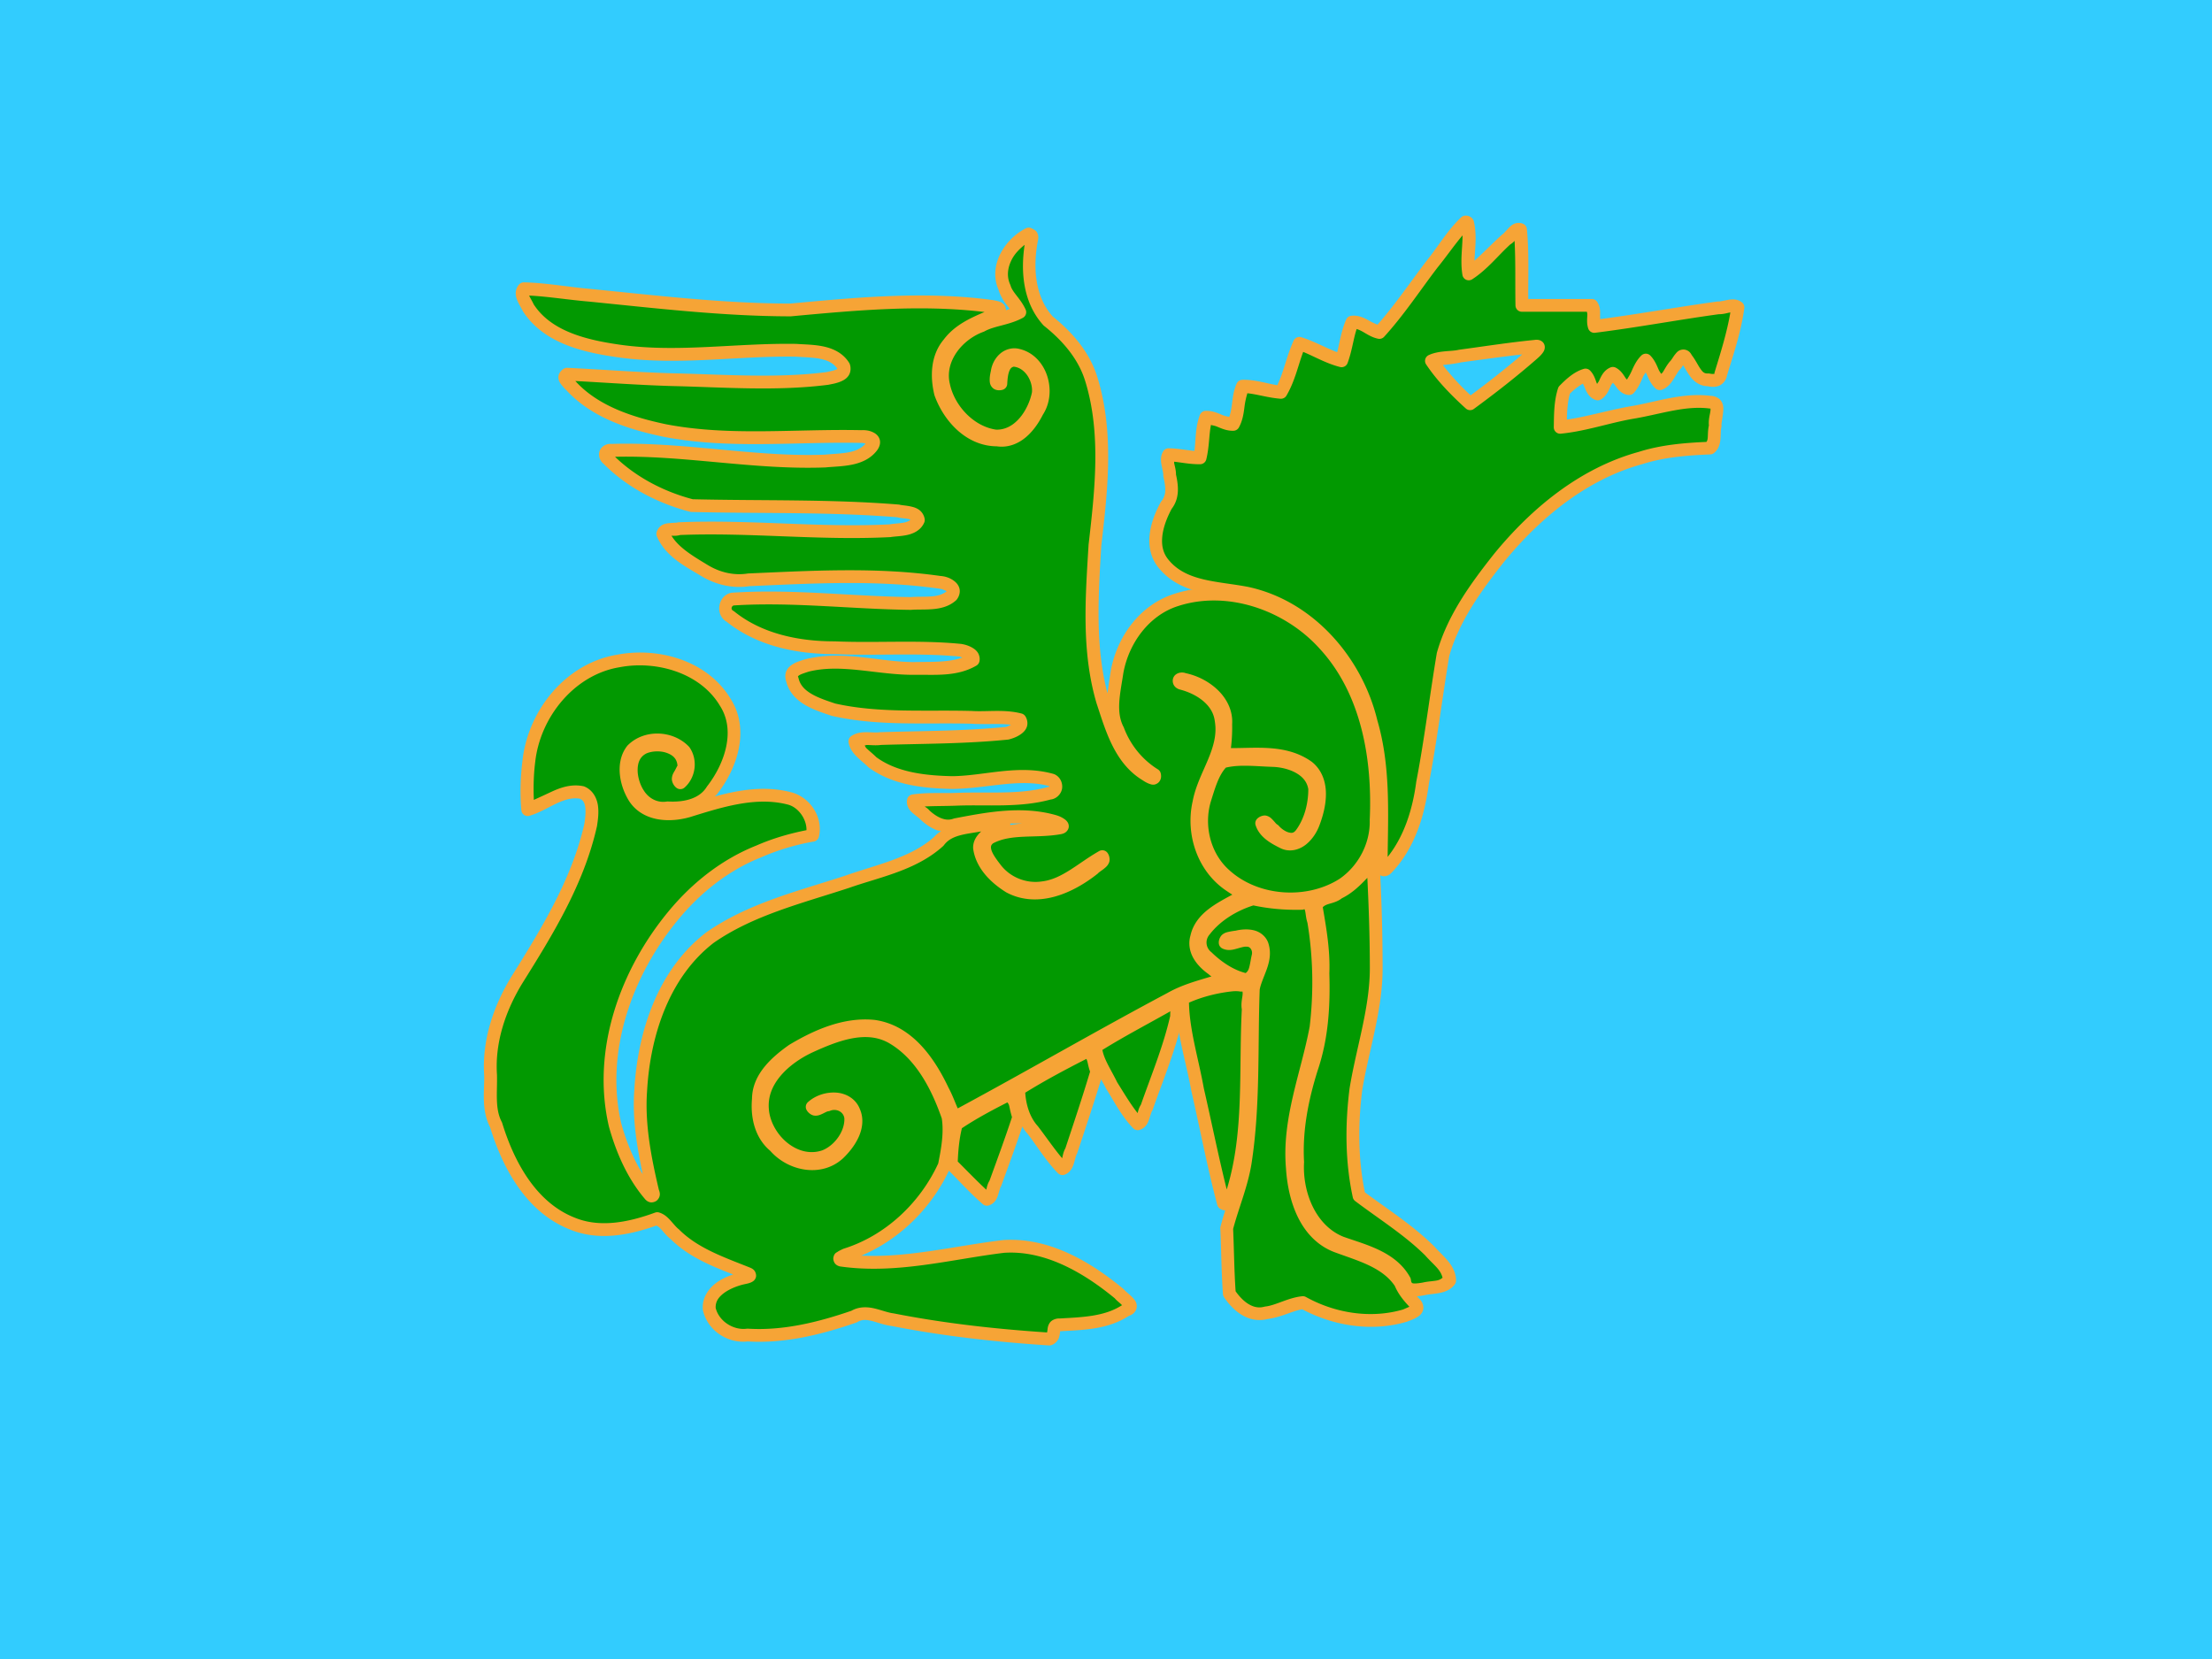 <?xml version="1.0" encoding="UTF-8" standalone="no"?>
<svg
   width="640"
   height="480"
   viewBox="0 0 169.333 127"
   version="1.1"
   id="svg958"
   inkscape:version="1.2.2 (b0a84865, 2022-12-01)"
   sodipodi:docname="nog.svg"
   xmlns:inkscape="http://www.inkscape.org/namespaces/inkscape"
   xmlns:sodipodi="http://sodipodi.sourceforge.net/DTD/sodipodi-0.dtd"
   xmlns="http://www.w3.org/2000/svg"
   xmlns:svg="http://www.w3.org/2000/svg"
   xmlns:rdf="http://www.w3.org/1999/02/22-rdf-syntax-ns#"
   xmlns:cc="http://creativecommons.org/ns#"
   xmlns:dc="http://purl.org/dc/elements/1.1/">
  <defs
     id="defs952" />
  <sodipodi:namedview
     id="base"
     pagecolor="#ffffff"
     bordercolor="#666666"
     borderopacity="1.0"
     inkscape:pageopacity="0.0"
     inkscape:pageshadow="2"
     inkscape:zoom="1.2479167"
     inkscape:cx="320.13356"
     inkscape:cy="240"
     inkscape:document-units="px"
     inkscape:current-layer="layer1"
     inkscape:document-rotation="0"
     showgrid="false"
     fit-margin-top="0"
     fit-margin-left="0"
     fit-margin-right="0"
     fit-margin-bottom="0"
     inkscape:window-width="1440"
     inkscape:window-height="819"
     inkscape:window-x="0"
     inkscape:window-y="25"
     inkscape:window-maximized="0"
     inkscape:showpageshadow="2"
     inkscape:pagecheckerboard="0"
     inkscape:deskcolor="#d1d1d1" />
  <g
     inkscape:label="Layer 1"
     inkscape:groupmode="layer"
     id="layer1"
     transform="translate(-103.88,-43.46)">
    <rect
       y="43.46"
       x="103.88"
       height="127"
       width="169.333"
       id="rect1051-2"
       style="fill:#32ccfe;fill-opacity:1;stroke:none;stroke-width:1;stroke-linecap:round;stroke-linejoin:round;stroke-miterlimit:4;stroke-dasharray:none;stroke-opacity:1;paint-order:normal;stop-color:#000000" />
    <g
       transform="matrix(0.976,0,0,0.976,-252.688,185.667)"
       id="g1177"
       style="stroke-width:1.025">
      <g
         id="g1085"
         transform="matrix(0.265,0,0,0.265,164.798,-30.994)"
         style="opacity:1;stroke-width:1.025">
        <path
           style="color:#000000;font-style:normal;font-variant:normal;font-weight:normal;font-stretch:normal;font-size:medium;line-height:normal;font-family:sans-serif;font-variant-ligatures:normal;font-variant-position:normal;font-variant-caps:normal;font-variant-numeric:normal;font-variant-alternates:normal;font-variant-east-asian:normal;font-feature-settings:normal;font-variation-settings:normal;text-indent:0;text-align:start;text-decoration:none;text-decoration-line:none;text-decoration-style:solid;text-decoration-color:#000000;letter-spacing:normal;word-spacing:normal;text-transform:none;writing-mode:lr-tb;direction:ltr;text-orientation:mixed;dominant-baseline:auto;baseline-shift:baseline;text-anchor:start;white-space:normal;shape-padding:0;shape-margin:0;inline-size:0;clip-rule:nonzero;display:inline;overflow:visible;visibility:visible;isolation:auto;mix-blend-mode:normal;color-interpolation:sRGB;color-interpolation-filters:linearRGB;solid-color:#000000;solid-opacity:1;vector-effect:none;fill:#029901;fill-opacity:1;fill-rule:nonzero;stroke:none;stroke-width:3.874;stroke-linecap:round;stroke-linejoin:round;stroke-miterlimit:4;stroke-dasharray:none;stroke-dashoffset:0;stroke-opacity:1;color-rendering:auto;image-rendering:auto;shape-rendering:auto;text-rendering:auto;enable-background:accumulate;stop-color:#000000;stop-opacity:1"
           d="m 1061.222,-363.603 c -5.402,2.75 -9.989,9.694 -7.181,15.793 0.803,2.857 3.401,4.8 4.547,7.349 -3.487,1.897 -7.812,2.038 -11.369,4.017 -6.949,2.487 -12.871,9.667 -11.245,17.344 1.472,7.447 7.789,14.287 15.461,15.303 6.807,0.214 11.4,-6.612 12.615,-12.618 0.542,-4.389 -2.801,-9.705 -7.444,-9.88 -3.184,0.603 -3.521,4.462 -3.634,6.98 -2.174,0.698 -1.235,-2.391 -1.082,-3.534 0.459,-2.944 2.982,-5.778 6.204,-4.89 6.918,1.654 9.383,11.024 5.711,16.617 -2.231,4.456 -6.29,9.367 -11.867,8.481 -8.014,0.046 -14.257,-6.683 -16.811,-13.79 -1.204,-5.004 -1.052,-10.666 2.402,-14.759 3.647,-4.88 9.718,-6.89 15.038,-9.246 0.805,-1.724 -2.286,-1.578 -3.317,-1.89 -19.46,-2.486 -39.146,-0.599 -58.539,1.2 -19.89,-0.026 -39.704,-2.392 -59.482,-4.358 -6.467,-0.544 -12.981,-1.775 -19.428,-1.929 -1.517,1.616 0.655,4.037 1.307,5.649 5.768,8.907 17.095,11.402 26.917,12.802 17.404,2.467 34.902,-0.532 52.335,-0.233 4.82,0.35 11.21,0.026 14.118,4.735 0.921,2.706 -3.027,3.194 -4.822,3.603 -15.092,1.935 -30.554,0.712 -45.779,0.368 -10.438,-0.294 -20.914,-1.124 -31.28,-1.623 -1.939,0.929 0.786,2.833 1.452,3.754 7.132,7.539 17.535,10.829 27.424,12.912 19.21,3.709 38.86,1.35 58.218,1.788 1.618,-0.075 4.852,0.541 3.162,2.901 -3.135,4.207 -9.197,3.878 -13.912,4.352 -21.126,0.784 -42.13,-3.868 -63.282,-3.176 -1.663,-0.294 -2.382,1.588 -1.039,2.547 6.739,6.831 15.64,11.416 24.844,13.815 20.358,0.512 40.839,-0.074 61.109,1.571 1.875,0.527 5.62,0.133 5.979,2.69 -1.338,3.127 -5.731,2.705 -8.418,3.18 -20.781,1.06 -41.625,-1.485 -62.423,-0.615 -1.437,0.498 -4.366,-0.33 -4.792,1.556 2.219,5.228 7.774,8.063 12.397,10.874 3.923,2.35 8.461,3.43 13.009,2.712 18.818,-0.822 37.876,-1.939 56.553,0.732 1.942,0.131 5.317,1.608 3.548,3.942 -3.211,2.88 -8.156,1.993 -12.122,2.325 -17.59,-0.214 -35.216,-2.461 -52.809,-1.295 -2.361,0.555 -2.855,3.964 -0.63,5.124 8.673,6.991 20.054,9.293 30.966,9.27 12.356,0.537 24.892,-0.464 37.13,0.744 1.368,0.205 4.268,1.142 3.813,2.916 -5.155,3.014 -11.472,2.358 -17.244,2.473 -10.605,0.093 -21.416,-3.541 -31.952,-0.886 -1.9,0.637 -5.418,1.423 -4.33,4.214 1.26,5.451 7.55,7.311 12.199,8.884 13.361,3.019 27.214,1.886 40.803,2.256 4.771,0.325 9.786,-0.497 14.379,0.706 1.411,2.157 -2.047,3.554 -3.719,3.998 -12.435,1.267 -25.059,1.193 -37.581,1.579 -2.418,0.366 -5.453,-0.611 -7.558,0.833 0.467,2.659 3.422,4.329 5.21,6.197 6.702,4.917 15.498,5.824 23.576,5.993 9.827,-0.068 19.835,-3.471 29.519,-0.727 1.789,0.828 1.494,3.809 -0.714,3.879 -8.834,2.45 -18.331,1.433 -27.478,1.793 -4.25,0.172 -8.609,-0.174 -12.801,0.443 -0.378,1.886 2.375,2.914 3.415,4.203 2.438,2.266 5.722,4.101 9.117,2.862 9.58,-1.831 19.687,-3.715 29.245,-0.969 0.784,0.246 3.729,1.507 1.505,1.936 -6.863,1.217 -14.524,-0.531 -20.849,2.998 -3.216,2.61 0,6.634 1.835,9.01 3.254,4.309 8.703,6.501 14.037,5.702 6.819,-0.808 11.895,-5.989 17.612,-9.209 1.313,1.399 -1.914,2.689 -2.635,3.628 -6.846,5.395 -16.484,9.775 -24.859,5.302 -4.088,-2.535 -8.151,-6.523 -8.853,-11.479 -0.124,-4.019 4.591,-5.327 7.235,-7.002 -1.31,-1.35 -4.187,0.109 -6.103,0.053 -4.576,0.964 -10.093,0.848 -13.18,4.977 -7.448,6.734 -17.829,8.696 -27.084,11.949 -13.854,4.552 -28.509,8.08 -40.632,16.531 -13.816,10.6 -19.588,28.541 -20.522,45.354 -0.71,10.12 1.271,20.125 3.58,29.917 0.417,0.916 -0.164,1.773 -0.94,0.808 -4.977,-5.876 -8.16,-13.239 -10.209,-20.586 -5.1,-21.933 3.247,-45.184 17.363,-62.178 6.773,-8.16 15.281,-14.889 25.17,-18.821 5.103,-2.234 10.471,-3.827 15.957,-4.785 1.078,-4.582 -2.353,-9.868 -7.103,-10.961 -10.05,-2.517 -20.281,0.827 -29.837,3.795 -5.609,1.566 -12.872,1.24 -16.1,-4.433 -2.301,-3.979 -3.408,-9.798 -0.403,-13.664 4.033,-4.06 11.551,-3.715 15.428,0.335 1.928,2.81 1.265,7.247 -1.176,9.395 -1.94,-1.424 1.312,-3.41 1.037,-5.244 -0.42,-5.596 -7.644,-7.126 -11.979,-5.113 -4.957,2.572 -4.109,9.675 -1.453,13.675 1.847,2.946 5.171,4.682 8.667,4.112 4.867,0.269 10.405,-0.745 13.16,-5.233 5.534,-7.106 9.178,-17.737 3.903,-25.978 -6.284,-10.561 -20.086,-14.486 -31.674,-12.265 -14.337,2.378 -24.963,15.648 -26.496,29.742 -0.587,4.711 -0.736,9.597 -0.321,14.263 5.176,-1.542 10.259,-6.286 16.065,-5.09 3.673,1.547 3.049,6.409 2.569,9.606 -3.745,16.731 -12.88,31.559 -21.867,45.919 -5.13,8.411 -8.425,18.158 -7.766,28.108 0.12,4.991 -0.789,10.157 1.63,14.771 3.653,11.892 10.386,24.416 22.58,29.207 8.148,3.356 17.162,1.436 25.117,-1.477 2.089,0.622 3.349,3.207 5.126,4.568 5.953,5.971 14.088,8.674 21.716,11.725 1.785,0.859 -1.324,1.188 -1.925,1.395 -4.253,1.061 -9.914,3.904 -9.536,9.028 1.119,5.009 6.301,8.397 11.356,7.748 10.801,0.672 21.389,-1.967 31.517,-5.459 3.736,-2.24 7.502,0.426 11.349,0.9 15.316,3.017 30.907,4.74 46.46,5.745 2.223,-0.55 0.258,-4.539 2.987,-4.196 6.786,-0.388 13.982,-0.432 19.844,-4.401 3.147,-1.119 -1.052,-3.397 -2.139,-4.806 -9.563,-7.901 -21.43,-14.881 -34.277,-14.006 -15.942,1.935 -31.939,6.358 -48.055,4.049 -1.388,-0.478 0.943,-1.369 1.357,-1.598 12.942,-4.051 23.603,-14.139 29.189,-26.383 0.949,-4.675 1.875,-9.619 1.11,-14.371 -3.12,-9.036 -7.917,-18.457 -16.436,-23.464 -7.827,-4.547 -17.121,-0.76 -24.589,2.657 -7.161,3.37 -14.611,9.877 -13.908,18.542 0.593,8.579 9.535,16.883 18.304,13.92 4.487,-1.724 8.076,-6.571 7.825,-11.427 -0.344,-3.285 -3.923,-5.052 -6.853,-3.815 -1.399,-0.004 -3.758,2.465 -4.56,0.584 3.333,-3.019 10.431,-3.73 12.369,1.363 1.992,4.469 -1.384,9.46 -4.543,12.488 -5.546,5.065 -14.405,3.182 -19.006,-2.263 -4.082,-3.414 -5.224,-8.903 -4.754,-13.934 0.039,-6.308 5.389,-11.049 10.111,-14.401 7.106,-4.256 15.556,-7.986 24.124,-7.112 10.062,1.457 16.358,10.535 20.386,19.074 1.358,2.533 2.126,5.425 3.508,7.878 21.37,-11.466 42.433,-23.753 63.885,-35.165 4.867,-2.767 10.485,-3.878 15.703,-5.676 0.5,-1.628 -2.362,-1.758 -3.117,-2.897 -3.087,-2.128 -6.095,-5.547 -4.889,-9.577 1.236,-5.892 7.341,-8.601 12.086,-11.279 3.939,-0.896 -0.513,-2.834 -2.007,-3.894 -8.017,-5.217 -11.491,-15.546 -9.387,-24.717 1.537,-8.215 7.999,-15.394 6.587,-24.175 -0.681,-5.979 -6.261,-9.642 -11.64,-11.045 -1.458,-0.291 -0.772,-1.954 0.57,-1.226 6.199,1.244 12.895,6.337 12.427,13.229 0.071,3.025 -0.024,6.097 -0.595,9.017 8.219,0.392 17.674,-1.451 24.892,3.661 5.026,3.989 3.651,11.424 1.657,16.666 -1.256,3.391 -4.839,7.638 -8.869,5.749 -2.477,-1.254 -5.574,-3.001 -6.448,-5.709 1.175,-1.58 2.583,1.591 3.646,1.996 1.883,2.219 5.611,4.054 7.907,1.321 2.891,-3.802 4.189,-8.849 4.152,-13.584 -0.839,-5.719 -7.191,-8.136 -12.31,-8.316 -4.97,-0.145 -10.185,-0.965 -15.033,0.38 -2.922,2.871 -3.971,7.239 -5.181,11.068 -2.398,7.84 -0.255,16.884 5.936,22.387 9.274,8.474 24.454,9.491 34.968,2.778 6.145,-4.222 9.969,-11.49 9.783,-18.969 0.836,-18.228 -2.507,-38.082 -15.259,-51.956 -10.677,-11.914 -28.397,-18.243 -43.929,-13.194 -9.408,2.985 -15.803,11.877 -17.497,21.363 -0.829,5.635 -2.556,11.751 0.275,17.117 2.057,5.473 5.868,10.185 10.828,13.259 0.401,2.045 -1.856,0.375 -2.69,-0.087 -7.449,-4.612 -10.027,-13.716 -12.639,-21.556 -4.454,-14.993 -3.231,-30.904 -2.31,-46.285 1.857,-16.136 3.824,-33.043 -0.988,-48.886 -2.104,-7.171 -7.123,-12.958 -12.871,-17.522 -5.927,-6.538 -6.48,-16.062 -4.829,-24.339 0.118,-0.617 -0.118,-1.482 -0.91,-1.384 z"
           id="path1087" />
        <path
           style="color:#000000;font-style:normal;font-variant:normal;font-weight:normal;font-stretch:normal;font-size:medium;line-height:normal;font-family:sans-serif;font-variant-ligatures:normal;font-variant-position:normal;font-variant-caps:normal;font-variant-numeric:normal;font-variant-alternates:normal;font-variant-east-asian:normal;font-feature-settings:normal;font-variation-settings:normal;text-indent:0;text-align:start;text-decoration:none;text-decoration-line:none;text-decoration-style:solid;text-decoration-color:#000000;letter-spacing:normal;word-spacing:normal;text-transform:none;writing-mode:lr-tb;direction:ltr;text-orientation:mixed;dominant-baseline:auto;baseline-shift:baseline;text-anchor:start;white-space:normal;shape-padding:0;shape-margin:0;inline-size:0;clip-rule:nonzero;display:inline;overflow:visible;visibility:visible;isolation:auto;mix-blend-mode:normal;color-interpolation:sRGB;color-interpolation-filters:linearRGB;solid-color:#000000;solid-opacity:1;vector-effect:none;fill:#f6a436;fill-opacity:1;fill-rule:nonzero;stroke:none;stroke-width:3.874;stroke-linecap:round;stroke-linejoin:round;stroke-miterlimit:4;stroke-dasharray:none;stroke-dashoffset:0;stroke-opacity:1;color-rendering:auto;image-rendering:auto;shape-rendering:auto;text-rendering:auto;enable-background:accumulate;stop-color:#000000;stop-opacity:1"
           d="m 1061.186,-365.492 a 1.89,1.89 0 0 0 -0.193,0.014 1.89,1.89 0 0 0 -0.627,0.191 c -3.081,1.569 -5.819,4.227 -7.49,7.455 -1.649,3.187 -2.199,7.058 -0.596,10.67 0.763,2.567 2.18,4.247 3.336,5.732 -0.362,0.123 -0.726,0.26 -1.109,0.371 -0.027,-0.578 -0.178,-1.147 -0.516,-1.557 -0.635,-0.771 -1.327,-0.962 -1.896,-1.117 -1.139,-0.31 -2.361,-0.42 -2.297,-0.4 a 1.89,1.89 0 0 0 -0.309,-0.066 c -19.702,-2.517 -39.489,-0.614 -58.844,1.182 -19.719,-0.031 -39.449,-2.38 -59.229,-4.346 a 1.89,1.89 0 0 0 -0.029,-0.004 c -6.336,-0.533 -12.884,-1.775 -19.541,-1.934 a 1.89,1.89 0 0 0 -1.422,0.596 c -0.695,0.74 -1.04,1.761 -1.039,2.633 8.3e-4,0.871 0.247,1.599 0.521,2.234 0.548,1.271 1.275,2.349 1.451,2.783 a 1.89,1.89 0 0 0 0.164,0.318 c 6.294,9.719 18.305,12.231 28.236,13.646 a 1.89,1.89 0 0 0 0.002,0 c 17.771,2.519 35.338,-0.501 52.516,-0.213 2.497,0.179 5.189,0.2 7.463,0.689 2.152,0.463 3.756,1.303 4.875,2.898 -0.057,0.049 -0.081,0.092 -0.328,0.207 -0.694,0.324 -1.945,0.556 -2.961,0.785 -14.8,1.885 -30.132,0.692 -45.394,0.346 h -0.012 c -10.37,-0.292 -20.829,-1.121 -31.23,-1.621 a 1.89,1.89 0 0 0 -0.908,0.182 c -0.867,0.415 -1.736,1.462 -1.758,2.514 -0.022,1.052 0.43,1.688 0.803,2.193 0.746,1.01 1.714,1.89 1.691,1.859 a 1.89,1.89 0 0 0 0.16,0.191 c 7.574,8.006 18.386,11.351 28.406,13.461 a 1.89,1.89 0 0 0 0.031,0.008 c 19.592,3.783 39.358,1.387 58.533,1.82 a 1.89,1.89 0 0 0 0.131,0 c 0.332,-0.015 0.76,0.105 1.184,0.197 -1.188,1.354 -2.78,2.123 -4.846,2.539 -2.23,0.449 -4.825,0.498 -7.281,0.74 -20.791,0.765 -41.781,-3.878 -63.238,-3.176 l 0.393,0.027 c -1.558,-0.276 -3.197,0.613 -3.734,1.967 -0.537,1.354 -0.01,3.066 1.268,3.979 l -0.248,-0.211 c 7.026,7.122 16.227,11.844 25.713,14.316 a 1.89,1.89 0 0 0 0.43,0.06 c 20.426,0.513 40.873,-0.067 61.004,1.566 l -0.359,-0.065 c 1.371,0.385 2.705,0.384 3.635,0.604 0.28,0.066 0.374,0.134 0.531,0.205 -0.403,0.35 -0.923,0.617 -1.777,0.801 -1.274,0.274 -2.896,0.304 -4.445,0.555 -20.553,1.045 -41.38,-1.493 -62.373,-0.615 a 1.89,1.89 0 0 0 -0.539,0.102 c -0.037,0.013 -1.13,0.049 -2.334,0.162 -0.602,0.057 -1.288,0.151 -2.021,0.553 -0.733,0.401 -1.446,1.255 -1.662,2.209 a 1.89,1.89 0 0 0 0.104,1.156 c 2.567,6.045 8.625,8.995 13.156,11.75 a 1.89,1.89 0 0 0 0.01,0.006 c 4.255,2.549 9.247,3.751 14.275,2.957 l -0.213,0.021 c 18.837,-0.823 37.777,-1.921 56.203,0.715 a 1.89,1.89 0 0 0 0.141,0.016 c 0.569,0.038 1.717,0.426 2.129,0.748 0.064,0.05 0.024,0.006 0.051,0.035 -1.149,0.927 -2.61,1.353 -4.441,1.508 -1.888,0.159 -4.036,0.041 -6.162,0.201 -17.444,-0.212 -35.121,-2.473 -52.957,-1.291 a 1.89,1.89 0 0 0 -0.307,0.045 c -3.982,0.937 -4.745,6.727 -1.072,8.641 l -0.312,-0.205 c 9.136,7.365 20.957,9.706 32.129,9.686 12.469,0.537 24.927,-0.441 36.897,0.732 0.218,0.034 0.558,0.193 0.889,0.295 -4.123,1.466 -9.063,1.229 -14.08,1.328 0,2e-5 0,-1e-5 -0.01,0 -10.161,0.088 -21.166,-3.658 -32.393,-0.828 a 1.89,1.89 0 0 0 -0.139,0.041 c -0.839,0.281 -2.327,0.622 -3.699,1.496 -0.686,0.437 -1.4,1.061 -1.812,2.012 -0.401,0.925 -0.371,2.072 0.006,3.098 0.819,3.249 3.136,5.465 5.656,6.93 2.569,1.493 5.422,2.368 7.715,3.145 a 1.89,1.89 0 0 0 0.19,0.053 c 13.734,3.103 27.719,1.937 41.168,2.303 l -0.078,-0.004 c 4.213,0.287 8.269,-0.132 11.859,0.307 -0.513,0.248 -1.02,0.518 -1.459,0.643 -12.237,1.232 -24.75,1.173 -37.252,1.559 a 1.89,1.89 0 0 0 -0.225,0.019 c -0.847,0.128 -2.136,0.012 -3.588,-0.008 -1.452,-0.02 -3.19,0.078 -4.756,1.152 a 1.89,1.89 0 0 0 -0.793,1.885 c 0.339,1.932 1.521,3.332 2.66,4.43 1.14,1.098 2.318,1.987 3.047,2.748 a 1.89,1.89 0 0 0 0.246,0.217 c 7.248,5.317 16.463,6.188 24.654,6.359 a 1.89,1.89 0 0 0 0.053,0 c 10.157,-0.07 19.84,-3.243 28.732,-0.836 0.029,0.041 0.06,0.076 0.047,0.166 -0.019,0.127 0.211,0.035 -0.047,0.043 a 1.89,1.89 0 0 0 -0.445,0.066 c -8.368,2.32 -17.709,1.359 -27.047,1.727 -4.095,0.166 -8.52,-0.197 -13,0.463 a 1.89,1.89 0 0 0 -1.578,1.498 c -0.188,0.937 0.051,1.907 0.447,2.59 0.396,0.683 0.892,1.151 1.359,1.547 0.934,0.792 1.828,1.422 1.99,1.623 a 1.89,1.89 0 0 0 0.186,0.199 c 1.343,1.248 2.945,2.418 4.816,3.127 0.386,0.146 0.83,0.159 1.24,0.258 -0.76,0.573 -1.556,1.079 -2.178,1.91 l 0.246,-0.271 c -6.936,6.27 -16.997,8.247 -26.443,11.568 -13.743,4.513 -28.59,8.053 -41.086,16.764 a 1.89,1.89 0 0 0 -0.07,0.051 c -14.424,11.066 -20.297,29.559 -21.256,46.721 -1.4e-4,0.002 1.3e-4,0.004 0,0.006 -0.593,8.471 0.785,16.714 2.506,24.793 -2.833,-4.59 -4.895,-9.768 -6.355,-14.992 -4.913,-21.192 3.182,-43.89 16.982,-60.504 a 1.89,1.89 0 0 0 0,-0.002 c 6.602,-7.954 14.867,-14.475 24.414,-18.271 a 1.89,1.89 0 0 0 0.061,-0.025 c 4.959,-2.171 10.181,-3.721 15.523,-4.654 a 1.89,1.89 0 0 0 1.516,-1.43 c 1.357,-5.766 -2.663,-11.883 -8.514,-13.232 -7.605,-1.896 -15.124,-0.618 -22.266,1.316 0.232,-0.303 0.543,-0.486 0.752,-0.822 2.883,-3.734 5.277,-8.33 6.283,-13.211 1.015,-4.922 0.58,-10.194 -2.346,-14.785 -6.804,-11.406 -21.368,-15.477 -33.621,-13.135 -15.287,2.552 -26.407,16.494 -28.033,31.379 -0.601,4.828 -0.755,9.835 -0.326,14.652 a 1.89,1.89 0 0 0 2.422,1.643 c 2.934,-0.874 5.544,-2.503 8.053,-3.67 2.431,-1.131 4.638,-1.769 6.877,-1.377 0.999,0.488 1.382,1.227 1.564,2.582 0.191,1.42 -0.032,3.264 -0.266,4.83 -3.664,16.294 -12.634,30.925 -21.604,45.256 a 1.89,1.89 0 0 0 -0.012,0.019 c -5.28,8.658 -8.73,18.77 -8.039,29.215 l -0.004,-0.078 c 0.114,4.73 -0.933,10.303 1.846,15.604 l -0.133,-0.322 c 3.733,12.153 10.672,25.281 23.676,30.4 8.524,3.508 17.652,1.638 25.592,-1.172 0.425,0.213 0.896,0.526 1.508,1.211 0.721,0.807 1.516,1.859 2.654,2.748 5.337,5.289 12.063,7.982 18.547,10.516 -1.785,0.613 -3.614,1.404 -5.223,2.66 -2.211,1.727 -3.994,4.388 -3.752,7.666 a 1.89,1.89 0 0 0 0.039,0.273 c 1.351,6.044 7.401,9.985 13.441,9.209 l -0.357,0.012 c 11.183,0.695 22.015,-2.031 32.25,-5.559 a 1.89,1.89 0 0 0 0.355,-0.164 c 1.345,-0.806 2.546,-0.747 4.229,-0.35 1.682,0.397 3.64,1.223 5.914,1.504 15.379,3.022 31.007,4.75 46.574,5.756 a 1.89,1.89 0 0 0 0.574,-0.053 c 1.136,-0.281 2.021,-1.281 2.332,-2.092 0.311,-0.811 0.336,-1.476 0.395,-1.941 0.014,-0.114 -0.01,-0.036 0.012,-0.117 6.566,-0.372 13.97,-0.422 20.311,-4.521 0.535,-0.194 1.031,-0.431 1.476,-0.848 0.457,-0.427 0.828,-1.112 0.883,-1.783 0.109,-1.342 -0.577,-2.095 -1.104,-2.684 -0.527,-0.589 -1.103,-1.069 -1.596,-1.494 -0.493,-0.425 -0.91,-0.831 -0.973,-0.912 a 1.89,1.89 0 0 0 -0.293,-0.301 c -9.733,-8.042 -22.004,-15.362 -35.609,-14.436 a 1.89,1.89 0 0 0 -0.1,0.01 c -14.163,1.719 -28.083,5.263 -41.83,4.592 11.637,-4.907 21.065,-14.459 26.268,-25.863 A 1.89,1.89 0 0 0 1038.086,-87.5 c 0.813,-4.006 1.593,-8.356 1.307,-12.77 a 1.89,1.89 0 0 0 0.822,-0.223 c 21.41,-11.488 42.47,-23.773 63.879,-35.162 a 1.89,1.89 0 0 0 0.047,-0.025 c 4.513,-2.565 9.999,-3.677 15.385,-5.533 a 1.89,1.89 0 0 0 1.191,-1.232 c 0.276,-0.897 0.012,-2.079 -0.51,-2.723 -0.522,-0.644 -1.073,-0.917 -1.531,-1.148 -0.916,-0.464 -1.52,-0.943 -1.309,-0.625 a 1.89,1.89 0 0 0 -0.502,-0.512 c -1.39,-0.958 -2.725,-2.205 -3.512,-3.5 -0.787,-1.295 -1.078,-2.518 -0.641,-3.979 a 1.89,1.89 0 0 0 0.039,-0.154 c 0.501,-2.391 1.959,-4.143 4.029,-5.734 2.052,-1.578 4.655,-2.887 7.074,-4.25 0.402,-0.113 0.802,-0.214 1.16,-0.414 0.496,-0.277 1.055,-0.733 1.316,-1.482 0.044,-0.126 -0.051,-0.213 -0.031,-0.34 9.271,3.885 20.462,3.167 28.975,-2.268 a 1.89,1.89 0 0 0 0.053,-0.035 c 6.668,-4.581 10.789,-12.397 10.6,-20.537 0.833,-18.495 -2.529,-38.833 -15.752,-53.223 -11.147,-12.426 -29.528,-19.03 -45.893,-13.717 0,4.5e-4 0,0.002 0,0.002 -10.202,3.239 -16.981,12.737 -18.783,22.83 a 1.89,1.89 0 0 0 -0.01,0.057 c -0.296,2.009 -0.653,4.284 -0.947,6.533 -3.685,-14.001 -2.716,-28.947 -1.834,-43.67 1.854,-16.109 3.889,-33.257 -1.062,-49.566 -2.23,-7.59 -7.451,-13.59 -13.301,-18.277 -5.33,-5.904 -5.934,-14.759 -4.356,-22.672 a 1.89,1.89 0 0 0 0,-0.014 c 0.134,-0.697 0.116,-1.388 -0.285,-2.174 -0.244,-0.478 -0.811,-0.876 -1.447,-1.148 a 1.89,1.89 0 0 0 -1.07,-0.307 z m -1.172,5.09 c -1.224,8.129 -0.423,17.206 5.547,23.791 a 1.89,1.89 0 0 0 0.227,0.211 c 5.559,4.413 10.279,9.919 12.232,16.574 a 1.89,1.89 0 0 0 0.01,0.018 c 4.662,15.348 2.775,31.983 0.918,48.121 a 1.89,1.89 0 0 0 -0.01,0.102 c -0.92,15.359 -2.2,31.502 2.385,46.936 a 1.89,1.89 0 0 0 0.019,0.06 c 2.591,7.777 5.208,17.469 13.438,22.564 a 1.89,1.89 0 0 0 0.078,0.047 c 0.205,0.114 1.032,0.735 2.092,1.111 0.53,0.188 1.43,0.546 2.5,-0.242 0.535,-0.394 0.831,-1.035 0.912,-1.521 0.082,-0.487 0.035,-0.881 -0.043,-1.277 a 1.89,1.89 0 0 0 -0.859,-1.244 c -4.593,-2.847 -8.142,-7.229 -10.055,-12.316 a 1.89,1.89 0 0 0 -0.098,-0.219 c -2.4,-4.549 -0.938,-10.117 -0.082,-15.914 1.589,-8.872 7.597,-17.151 16.205,-19.883 a 1.89,1.89 0 0 0 0.012,-0.004 c 14.689,-4.775 31.732,1.27 41.938,12.658 a 1.89,1.89 0 0 0 0.018,0.018 c 12.255,13.334 15.584,32.655 14.762,50.59 a 1.89,1.89 0 0 0 0,0.135 c 0.169,6.796 -3.344,13.486 -8.941,17.344 -9.745,6.202 -24.081,5.229 -32.645,-2.596 a 1.89,1.89 0 0 0 -0.019,-0.018 c -5.581,-4.961 -7.568,-13.263 -5.387,-20.41 1.182,-3.739 2.237,-7.511 4.408,-9.9 4.2,-1.009 9.002,-0.368 13.935,-0.223 2.29,0.08 4.902,0.691 6.883,1.83 1.946,1.119 3.228,2.615 3.582,4.771 0,4.311 -1.202,8.879 -3.713,12.211 -0.677,0.791 -1.194,0.83 -2.143,0.572 -0.961,-0.261 -2.142,-1.082 -2.852,-1.918 a 1.89,1.89 0 0 0 -0.769,-0.543 c 0.372,0.141 0.119,0.06 -0.127,-0.211 -0.246,-0.271 -0.569,-0.672 -0.975,-1.086 -0.405,-0.414 -0.864,-0.924 -1.826,-1.174 -0.962,-0.25 -2.324,0.33 -2.906,1.113 a 1.89,1.89 0 0 0 -0.281,1.709 c 1.202,3.723 4.85,5.528 7.393,6.814 a 1.89,1.89 0 0 0 0.051,0.025 c 2.703,1.266 5.544,0.406 7.461,-1.133 1.915,-1.537 3.238,-3.664 3.981,-5.666 1.05,-2.762 1.963,-6.11 1.924,-9.486 -0.04,-3.38 -1.149,-6.92 -4.176,-9.322 a 1.89,1.89 0 0 0 -0.084,-0.061 c -7.394,-5.236 -16.324,-3.955 -23.857,-4.006 0.292,-2.402 0.415,-4.817 0.359,-7.176 v 0.172 c 0.277,-4.085 -1.602,-7.648 -4.291,-10.225 -2.689,-2.576 -6.191,-4.29 -9.65,-4.984 l 0.529,0.191 c -1.32,-0.715 -3.337,-0.313 -3.969,1.139 -0.316,0.726 -0.258,1.656 0.195,2.357 0.453,0.702 1.202,1.098 1.934,1.244 l -0.107,-0.023 c 2.455,0.64 4.956,1.812 6.832,3.414 1.876,1.603 3.127,3.56 3.406,6.016 a 1.89,1.89 0 0 0 0.014,0.086 c 0.622,3.864 -0.477,7.455 -2.066,11.273 -1.586,3.81 -3.664,7.758 -4.506,12.227 -2.25,9.896 1.453,20.964 10.19,26.662 0.557,0.391 0.984,0.662 1.539,1.004 -2.192,1.213 -4.712,2.501 -6.994,4.256 -2.45,1.884 -4.63,4.404 -5.389,7.844 -0.748,2.553 -0.147,5.04 1.033,6.982 1.187,1.954 2.899,3.479 4.596,4.648 l -0.502,-0.51 c 0.344,0.519 0.718,0.734 1.084,0.988 -4.277,1.292 -8.789,2.487 -13.027,4.896 -20.882,11.11 -41.363,23.001 -62.07,34.164 -0.838,-1.895 -1.548,-3.921 -2.711,-6.098 -4.134,-8.743 -10.765,-18.483 -21.793,-20.08 a 1.89,1.89 0 0 0 -0.08,-0.01 c -9.233,-0.942 -18.032,3.026 -25.287,7.371 a 1.89,1.89 0 0 0 -0.123,0.08 c -4.844,3.438 -10.815,8.531 -10.898,15.863 -0.484,5.409 0.737,11.523 5.406,15.443 5.285,6.019 15.131,8.054 21.51,2.229 a 1.89,1.89 0 0 0 0.033,-0.031 c 1.711,-1.64 3.484,-3.786 4.617,-6.287 1.125,-2.484 1.594,-5.458 0.361,-8.277 -1.264,-3.258 -4.395,-4.8 -7.342,-4.898 -2.961,-0.099 -5.933,0.939 -8.039,2.848 a 1.89,1.89 0 0 0 -0.471,2.143 c 0.39,0.915 1.466,1.753 2.418,1.842 0.952,0.088 1.596,-0.203 2.141,-0.443 0.545,-0.24 1.004,-0.496 1.352,-0.658 0.347,-0.163 0.592,-0.175 0.385,-0.176 a 1.89,1.89 0 0 0 0.74,-0.15 c 1.812,-0.765 3.982,0.257 4.223,2.229 0.167,3.837 -2.911,8.063 -6.572,9.49 -3.68,1.228 -7.377,0.138 -10.381,-2.312 -3.014,-2.458 -5.142,-6.275 -5.396,-9.955 a 1.89,1.89 0 0 0 0,-0.021 c -0.305,-3.758 1.123,-7.022 3.559,-9.879 2.435,-2.856 5.883,-5.206 9.268,-6.799 7.9e-4,-3.6e-4 10e-4,-0.002 0.002,-0.002 3.7,-1.692 7.763,-3.417 11.709,-4.168 3.952,-0.752 7.691,-0.56 11.127,1.436 7.83,4.606 12.464,13.46 15.521,22.246 0.649,4.204 -0.139,8.792 -1.055,13.324 -5.392,11.702 -15.631,21.355 -27.945,25.209 a 1.89,1.89 0 0 0 -0.35,0.15 c 0.1,-0.055 -0.2,0.091 -0.488,0.23 -0.288,0.139 -0.635,0.311 -1.008,0.562 -0.373,0.252 -0.992,0.425 -1.234,1.682 -0.121,0.628 0.175,1.484 0.572,1.895 0.397,0.41 0.764,0.554 1.1,0.67 a 1.89,1.89 0 0 0 0.348,0.084 c 16.602,2.378 32.755,-2.119 48.484,-4.035 12.077,-0.809 23.529,5.823 32.912,13.576 l -0.291,-0.301 c 0.481,0.623 0.994,1.03 1.496,1.463 0.328,0.283 0.559,0.512 0.814,0.754 -5.237,3.409 -11.882,3.563 -18.629,3.949 l 0.344,0.012 c -1.104,-0.138 -2.478,0.354 -3.088,1.225 -0.61,0.871 -0.635,1.622 -0.705,2.18 -0.047,0.374 -0.08,0.519 -0.115,0.707 -15.227,-1.008 -30.463,-2.696 -45.41,-5.641 a 1.89,1.89 0 0 0 -0.133,-0.021 c -1.571,-0.194 -3.418,-0.937 -5.514,-1.432 -2.096,-0.494 -4.647,-0.647 -7.039,0.787 l 0.357,-0.166 c -10.023,3.455 -20.367,6.007 -30.785,5.359 a 1.89,1.89 0 0 0 -0.357,0.012 c -4.015,0.516 -8.24,-2.249 -9.205,-6.141 -0.081,-1.771 0.737,-3.074 2.283,-4.281 1.588,-1.241 3.866,-2.164 5.799,-2.646 a 1.89,1.89 0 0 0 0.158,-0.047 c -0.179,0.062 0.214,-0.044 0.58,-0.121 0.366,-0.077 0.803,-0.169 1.273,-0.33 0.235,-0.081 0.48,-0.172 0.779,-0.355 0.299,-0.184 0.762,-0.469 1.012,-1.244 0.249,-0.775 -0.13,-1.723 -0.492,-2.115 -0.362,-0.392 -0.682,-0.555 -1.023,-0.719 a 1.89,1.89 0 0 0 -0.117,-0.051 c -7.701,-3.08 -15.533,-5.741 -21.08,-11.305 a 1.89,1.89 0 0 0 -0.189,-0.166 c -0.601,-0.46 -1.324,-1.355 -2.186,-2.32 -0.862,-0.965 -1.918,-2.073 -3.549,-2.559 a 1.89,1.89 0 0 0 -1.189,0.037 c -7.774,2.847 -16.289,4.576 -23.748,1.504 a 1.89,1.89 0 0 0 -0.029,-0.012 c -11.372,-4.467 -17.894,-16.379 -21.465,-28.004 a 1.89,1.89 0 0 0 -0.133,-0.322 c -2.059,-3.928 -1.288,-8.688 -1.414,-13.939 a 1.89,1.89 0 0 0 -0.004,-0.078 c -0.625,-9.446 2.51,-18.821 7.482,-26.98 l 0.01,-0.016 c 7.6e-4,-0.001 10e-4,-0.003 0.002,-0.004 8.989,-14.362 18.264,-29.36 22.098,-46.49 a 1.89,1.89 0 0 0 0.025,-0.131 c 0.243,-1.619 0.57,-3.776 0.277,-5.955 -0.293,-2.179 -1.458,-4.611 -3.982,-5.674 a 1.89,1.89 0 0 0 -0.352,-0.109 c -3.493,-0.72 -6.669,0.364 -9.447,1.656 -1.916,0.891 -3.536,1.645 -5.199,2.396 -0.154,-3.687 -0.063,-7.455 0.396,-11.141 a 1.89,1.89 0 0 0 0.004,-0.029 c 1.446,-13.288 11.56,-25.867 24.926,-28.084 a 1.89,1.89 0 0 0 0.047,-0.008 c 10.912,-2.091 23.926,1.684 29.693,11.377 a 1.89,1.89 0 0 0 0.033,0.051 c 2.332,3.643 2.712,7.796 1.842,12.016 -0.87,4.219 -3.035,8.432 -5.645,11.783 a 1.89,1.89 0 0 0 -0.119,0.174 c -2.231,3.634 -6.919,4.584 -11.445,4.334 a 1.89,1.89 0 0 0 -0.408,0.021 c -2.707,0.441 -5.28,-0.886 -6.762,-3.25 a 1.89,1.89 0 0 0 -0.027,-0.041 c -1.094,-1.647 -1.875,-4.14 -1.812,-6.273 0.062,-2.118 0.756,-3.711 2.535,-4.652 1.638,-0.744 4.107,-0.868 5.996,-0.215 1.904,0.659 3.104,1.761 3.254,3.766 a 1.89,1.89 0 0 0 0.018,0.139 c -0.039,-0.262 -0.271,0.47 -0.9,1.531 -0.315,0.531 -0.706,1.167 -0.771,2.145 -0.066,0.978 0.528,2.182 1.385,2.811 a 1.89,1.89 0 0 0 2.367,-0.104 c 3.282,-2.889 4.052,-8.141 1.484,-11.883 a 1.89,1.89 0 0 0 -0.191,-0.238 c -4.684,-4.893 -13.236,-5.292 -18.135,-0.361 a 1.89,1.89 0 0 0 -0.15,0.174 c -1.853,2.384 -2.395,5.319 -2.18,8.094 0.215,2.775 1.155,5.452 2.439,7.674 1.908,3.346 5.107,5.164 8.416,5.838 3.312,0.675 6.788,0.32 9.828,-0.529 a 1.89,1.89 0 0 0 0.053,-0.016 c 9.575,-2.974 19.442,-6.115 28.816,-3.768 a 1.89,1.89 0 0 0 0.035,0.01 c 3.282,0.755 5.763,4.414 5.672,7.619 -5.084,1 -10.076,2.465 -14.834,4.545 -10.216,4.07 -18.957,10.997 -25.893,19.354 -14.423,17.363 -23.02,41.15 -17.75,63.812 a 1.89,1.89 0 0 0 0.021,0.08 c 2.093,7.504 5.351,15.101 10.557,21.262 5.1e-4,6.4e-4 10e-4,0.001 0.002,0.002 0.351,0.437 0.789,0.86 1.525,1.053 0.737,0.193 1.758,-0.115 2.258,-0.662 1,-1.094 0.786,-2.206 0.348,-3.168 l 0.119,0.35 c -2.298,-9.747 -4.222,-19.561 -3.535,-29.35 a 1.89,1.89 0 0 0 0.002,-0.027 c 0.913,-16.441 6.576,-33.796 19.75,-43.928 11.734,-8.168 26.166,-11.687 40.107,-16.268 a 1.89,1.89 0 0 0 0.037,-0.012 c 9.061,-3.185 19.764,-5.133 27.725,-12.33 a 1.89,1.89 0 0 0 0.246,-0.271 c 1.215,-1.625 2.872,-2.425 4.992,-2.977 1.812,-0.471 3.94,-0.718 6.039,-1.096 -1.309,1.224 -2.452,2.799 -2.385,4.973 a 1.89,1.89 0 0 0 0.018,0.205 c 0.824,5.819 5.36,10.113 9.727,12.82 a 1.89,1.89 0 0 0 0.105,0.061 c 4.68,2.499 9.757,2.508 14.404,1.203 4.648,-1.305 8.95,-3.877 12.516,-6.688 a 1.89,1.89 0 0 0 0.33,-0.334 c -0.107,0.14 0.145,-0.125 0.502,-0.381 0.356,-0.256 0.822,-0.568 1.293,-0.963 0.471,-0.395 1.004,-0.847 1.346,-1.725 0.341,-0.878 0.065,-2.267 -0.627,-3.004 a 1.89,1.89 0 0 0 -2.307,-0.354 c -6.055,3.41 -10.915,8.269 -16.906,8.979 a 1.89,1.89 0 0 0 -0.057,0.008 c -4.646,0.696 -9.419,-1.225 -12.248,-4.971 a 1.89,1.89 0 0 0 -0.014,-0.016 c -0.928,-1.202 -2.07,-2.719 -2.545,-3.945 -0.238,-0.613 -0.299,-1.107 -0.246,-1.443 0.047,-0.298 0.211,-0.554 0.578,-0.887 5.504,-2.948 12.737,-1.42 20.062,-2.719 a 1.89,1.89 0 0 0 0.027,-0.004 c 0.401,-0.077 0.767,-0.168 1.197,-0.418 0.43,-0.25 1.024,-0.834 1.131,-1.637 0.107,-0.803 -0.237,-1.38 -0.49,-1.703 -0.253,-0.323 -0.489,-0.506 -0.717,-0.67 -0.912,-0.655 -1.791,-0.971 -2.418,-1.168 a 1.89,1.89 0 0 0 -0.045,-0.014 c -10.118,-2.907 -20.535,-0.902 -30.121,0.93 a 1.89,1.89 0 0 0 -0.293,0.08 c -1.231,0.449 -2.373,0.358 -3.602,-0.107 -1.229,-0.465 -2.487,-1.345 -3.582,-2.363 l 0.186,0.199 c -0.546,-0.678 -1.031,-0.954 -1.549,-1.33 3.058,-0.158 6.236,-0.108 9.537,-0.242 8.956,-0.352 18.609,0.717 27.908,-1.861 l -0.443,0.068 c 1.95,-0.062 3.43,-1.681 3.664,-3.27 0.234,-1.588 -0.502,-3.419 -2.217,-4.213 a 1.89,1.89 0 0 0 -0.279,-0.104 c -10.4,-2.947 -20.632,0.585 -30.025,0.654 -7.947,-0.168 -16.3,-1.116 -22.445,-5.613 -0.999,-0.998 -2.091,-1.846 -2.928,-2.652 -0.314,-0.302 -0.321,-0.54 -0.543,-0.82 0.291,-0.024 0.405,-0.149 0.758,-0.145 1.196,0.016 2.635,0.204 4.205,-0.033 l -0.225,0.019 c 12.476,-0.385 25.144,-0.306 37.715,-1.586 a 1.89,1.89 0 0 0 0.293,-0.055 c 0.998,-0.265 2.408,-0.726 3.666,-1.672 0.629,-0.473 1.271,-1.098 1.603,-2.064 0.333,-0.967 0.143,-2.21 -0.455,-3.123 a 1.89,1.89 0 0 0 -1.101,-0.793 c -5.123,-1.341 -10.263,-0.46 -14.729,-0.764 a 1.89,1.89 0 0 0 -0.078,-0.004 c -13.704,-0.372 -27.399,0.718 -40.367,-2.197 -2.325,-0.786 -4.886,-1.617 -6.906,-2.791 -2.054,-1.193 -3.452,-2.588 -3.938,-4.688 a 1.89,1.89 0 0 0 -0.08,-0.262 c -0.136,-0.349 -0.079,-0.305 -0.078,-0.307 5.2e-4,-0.001 0.082,-0.14 0.377,-0.328 0.573,-0.365 1.745,-0.721 2.783,-1.066 9.828,-2.456 20.426,1.046 31.455,0.949 a 1.89,1.89 0 0 0 0.021,0 c 5.601,-0.112 12.321,0.683 18.16,-2.73 a 1.89,1.89 0 0 0 0.877,-1.162 c 0.244,-0.95 -0.01,-2.007 -0.475,-2.701 -0.467,-0.694 -1.059,-1.12 -1.639,-1.453 -1.159,-0.665 -2.343,-0.963 -3.25,-1.1 a 1.89,1.89 0 0 0 -0.096,-0.012 c -12.464,-1.231 -25.034,-0.221 -37.232,-0.752 a 1.89,1.89 0 0 0 -0.086,-0.002 c -10.643,0.023 -21.574,-2.24 -29.775,-8.852 a 1.89,1.89 0 0 0 -0.312,-0.205 c -0.755,-0.393 -0.539,-1.351 0.152,-1.566 17.262,-1.109 34.747,1.09 52.391,1.305 a 1.89,1.89 0 0 0 0.18,-0.008 c 1.778,-0.149 4.022,-0.011 6.346,-0.207 2.324,-0.196 4.845,-0.768 6.881,-2.594 a 1.89,1.89 0 0 0 0.244,-0.266 c 0.675,-0.891 1.029,-2.057 0.809,-3.109 -0.22,-1.052 -0.874,-1.8 -1.533,-2.316 -1.313,-1.028 -2.815,-1.444 -4.184,-1.539 -18.89,-2.685 -38.022,-1.558 -56.781,-0.738 a 1.89,1.89 0 0 0 -0.213,0.021 c -4.069,0.642 -8.154,-0.316 -11.744,-2.467 -4.212,-2.561 -8.564,-5.073 -10.803,-8.711 0.716,-0.017 1.607,0.118 2.846,-0.311 l -0.539,0.102 c 20.591,-0.861 41.44,1.687 62.439,0.615 a 1.89,1.89 0 0 0 0.232,-0.027 c 1.075,-0.19 2.913,-0.206 4.785,-0.609 1.872,-0.403 4.068,-1.408 5.043,-3.688 a 1.89,1.89 0 0 0 0.133,-1.006 c -0.153,-1.094 -0.784,-2.081 -1.541,-2.662 -0.757,-0.581 -1.566,-0.844 -2.316,-1.021 -1.501,-0.354 -2.977,-0.423 -3.481,-0.564 a 1.89,1.89 0 0 0 -0.359,-0.065 c -20.324,-1.65 -40.754,-1.075 -60.963,-1.574 -8.517,-2.248 -16.683,-6.473 -22.998,-12.564 20.493,-0.499 41.154,3.937 62.246,3.154 a 1.89,1.89 0 0 0 0.119,-0.01 c 2.234,-0.225 4.995,-0.251 7.732,-0.803 2.737,-0.551 5.576,-1.709 7.506,-4.299 a 1.89,1.89 0 0 0 0.021,-0.029 c 0.611,-0.854 1,-1.921 0.75,-2.99 -0.25,-1.069 -1.035,-1.754 -1.717,-2.129 -1.363,-0.75 -2.712,-0.821 -3.818,-0.77 -19.491,-0.428 -38.976,1.869 -57.758,-1.754 -9.753,-2.055 -19.739,-5.289 -26.426,-12.357 l 0.16,0.191 c -0.229,-0.317 -0.35,-0.394 -0.57,-0.629 9.523,0.501 19.149,1.222 28.812,1.494 a 1.89,1.89 0 0 0 0.01,0 c 15.153,0.343 30.709,1.587 46.062,-0.381 a 1.89,1.89 0 0 0 0.182,-0.033 c 0.764,-0.174 2.331,-0.381 3.809,-1.07 0.739,-0.345 1.529,-0.834 2.086,-1.73 0.557,-0.897 0.663,-2.171 0.295,-3.254 a 1.89,1.89 0 0 0 -0.18,-0.383 c -1.789,-2.898 -4.715,-4.247 -7.553,-4.857 -2.837,-0.61 -5.729,-0.602 -8.037,-0.77 a 1.89,1.89 0 0 0 -0.104,-0.006 c -17.671,-0.303 -35.083,2.664 -52.102,0.252 -9.712,-1.384 -20.353,-3.864 -25.596,-11.959 -0.458,-0.999 -1.032,-1.88 -1.318,-2.543 -0.011,-0.027 -0.005,-0.027 -0.016,-0.053 5.739,0.29 11.649,1.274 17.682,1.783 19.753,1.963 39.628,4.341 59.666,4.367 a 1.89,1.89 0 0 0 0.176,-0.008 c 19.104,-1.772 38.349,-3.56 57.252,-1.273 -4.339,1.842 -8.887,3.911 -12.082,8.156 -3.954,4.724 -4.049,11.035 -2.766,16.373 a 1.89,1.89 0 0 0 0.059,0.197 c 2.736,7.612 9.424,14.956 18.392,15.021 3.352,0.498 6.345,-0.764 8.602,-2.662 2.236,-1.88 3.877,-4.356 5.068,-6.705 2.179,-3.356 2.485,-7.608 1.312,-11.336 -1.175,-3.734 -3.979,-7.072 -8.15,-8.088 -2.221,-0.603 -4.403,0.118 -5.869,1.416 -1.471,1.302 -2.383,3.105 -2.68,5.006 a 1.89,1.89 0 0 0 -0.01,0.039 c -0.039,0.289 -0.375,1.472 -0.348,2.75 0.014,0.639 0.064,1.503 0.877,2.293 0.813,0.79 2.11,0.827 3.002,0.541 a 1.89,1.89 0 0 0 1.311,-1.715 c 0.055,-1.218 0.189,-2.651 0.553,-3.643 0.325,-0.887 0.657,-1.267 1.34,-1.465 1.53,0.139 2.944,1.036 3.98,2.496 1.075,1.514 1.619,3.51 1.438,5.133 -0.553,2.665 -1.881,5.576 -3.746,7.684 -1.857,2.099 -4.111,3.377 -6.818,3.33 -6.677,-0.928 -12.468,-7.145 -13.777,-13.771 a 1.89,1.89 0 0 0 -0.01,-0.025 c -0.692,-3.266 0.201,-6.422 2.105,-9.143 1.905,-2.721 4.836,-4.923 7.928,-6.029 a 1.89,1.89 0 0 0 0.281,-0.129 c 3.022,-1.68 7.327,-1.816 11.355,-4.008 a 1.89,1.89 0 0 0 0.82,-2.436 c -1.437,-3.196 -3.875,-5.034 -4.451,-7.084 a 1.89,1.89 0 0 0 -0.103,-0.279 c -1.127,-2.447 -0.798,-5.038 0.473,-7.494 0.875,-1.691 2.274,-3.113 3.783,-4.309 z m -13.432,22.18 c -0.01,0.004 -0.018,0.012 -0.027,0.016 -0.084,0.045 -0.17,0.065 -0.254,0.111 z m -41.892,14.373 c 0.092,0.27 0.051,0.072 0.07,0.041 0,-0.003 -0.038,0.025 -0.039,0.025 z m 32.309,66.047 c 0,-0.006 0.049,0.062 0.043,0.031 -0.024,-0.115 0.088,-0.224 -0.121,0.053 z m 83.049,37.965 0.012,0.086 c 0,-0.014 -0.01,-0.027 -0.01,-0.041 0,-0.015 5e-4,-0.03 0,-0.045 z m -34.184,3.697 c 0.023,0.062 0.06,0.118 0.084,0.18 0.01,0.013 0.01,0.026 0.014,0.039 z m -124.865,9.43 0.016,0.139 c -0.003,-0.034 -0.021,-0.06 -0.023,-0.094 -0.003,-0.019 0.011,-0.026 0.008,-0.045 z m -16.902,9.846 c 0.005,0.008 0.014,0.013 0.019,0.021 0.004,0.006 0.004,0.014 0.008,0.019 z m 115.273,7.742 c -1.194,0.059 -2.399,0.247 -3.602,0.424 a 1.89,1.89 0 0 0 -0.01,-0.404 c 1.211,-0.059 2.411,-0.047 3.609,-0.019 z m 6.266,20.877 c 0.01,-10e-4 0.019,0.001 0.029,0 l -0.057,0.008 c 0.01,-0.001 0.017,-0.007 0.027,-0.008 z m -63.943,60.521 c -0.119,-3.4e-4 -0.153,0.061 -0.262,0.07 -0.157,0.053 -0.324,0.015 -0.478,0.08 z m -25.967,51.393 c -0.029,0.007 -0.061,0.024 -0.09,0.031 -0.029,0.01 -0.037,0.005 -0.068,0.016 z"
           id="path1089" />
      </g>
      <g
         id="g1091"
         transform="matrix(0.265,0,0,0.265,164.798,-30.994)"
         style="opacity:1;stroke-width:1.025">
        <path
           style="color:#000000;font-style:normal;font-variant:normal;font-weight:normal;font-stretch:normal;font-size:medium;line-height:normal;font-family:sans-serif;font-variant-ligatures:normal;font-variant-position:normal;font-variant-caps:normal;font-variant-numeric:normal;font-variant-alternates:normal;font-variant-east-asian:normal;font-feature-settings:normal;font-variation-settings:normal;text-indent:0;text-align:start;text-decoration:none;text-decoration-line:none;text-decoration-style:solid;text-decoration-color:#000000;letter-spacing:normal;word-spacing:normal;text-transform:none;writing-mode:lr-tb;direction:ltr;text-orientation:mixed;dominant-baseline:auto;baseline-shift:baseline;text-anchor:start;white-space:normal;shape-padding:0;shape-margin:0;inline-size:0;clip-rule:nonzero;display:inline;overflow:visible;visibility:visible;isolation:auto;mix-blend-mode:normal;color-interpolation:sRGB;color-interpolation-filters:linearRGB;solid-color:#000000;solid-opacity:1;vector-effect:none;fill:#029901;fill-opacity:1;fill-rule:nonzero;stroke:none;stroke-width:3.874;stroke-linecap:round;stroke-linejoin:round;stroke-miterlimit:4;stroke-dasharray:none;stroke-dashoffset:0;stroke-opacity:1;color-rendering:auto;image-rendering:auto;shape-rendering:auto;text-rendering:auto;enable-background:accumulate;stop-color:#000000;stop-opacity:1"
           d="m 1055.358,-108.941 c -5.306,2.675 -10.71,5.495 -15.605,8.827 -1.035,3.802 -1.346,7.897 -1.471,11.772 3.537,3.47 6.84,7.212 10.589,10.45 1.731,-0.476 1.53,-3.32 2.463,-4.684 2.348,-6.471 4.756,-12.953 6.887,-19.481 -0.995,-2.108 -0.479,-5.524 -2.633,-6.883 l -0.128,-0.008 z"
           id="path1093" />
        <path
           style="color:#000000;font-style:normal;font-variant:normal;font-weight:normal;font-stretch:normal;font-size:medium;line-height:normal;font-family:sans-serif;font-variant-ligatures:normal;font-variant-position:normal;font-variant-caps:normal;font-variant-numeric:normal;font-variant-alternates:normal;font-variant-east-asian:normal;font-feature-settings:normal;font-variation-settings:normal;text-indent:0;text-align:start;text-decoration:none;text-decoration-line:none;text-decoration-style:solid;text-decoration-color:#000000;letter-spacing:normal;word-spacing:normal;text-transform:none;writing-mode:lr-tb;direction:ltr;text-orientation:mixed;dominant-baseline:auto;baseline-shift:baseline;text-anchor:start;white-space:normal;shape-padding:0;shape-margin:0;inline-size:0;clip-rule:nonzero;display:inline;overflow:visible;visibility:visible;isolation:auto;mix-blend-mode:normal;color-interpolation:sRGB;color-interpolation-filters:linearRGB;solid-color:#000000;solid-opacity:1;vector-effect:none;fill:#f6a436;fill-opacity:1;fill-rule:nonzero;stroke:none;stroke-width:3.874;stroke-linecap:round;stroke-linejoin:round;stroke-miterlimit:4;stroke-dasharray:none;stroke-dashoffset:0;stroke-opacity:1;color-rendering:auto;image-rendering:auto;shape-rendering:auto;text-rendering:auto;enable-background:accumulate;stop-color:#000000;stop-opacity:1"
           d="m 1055.461,-110.838 a 1.89,1.89 0 0 0 -0.133,0.004 l -0.102,0.008 a 1.89,1.89 0 0 0 -0.719,0.197 c -5.322,2.683 -10.798,5.536 -15.818,8.953 a 1.89,1.89 0 0 0 -0.76,1.064 c -1.1,4.041 -1.41,8.274 -1.537,12.207 a 1.89,1.89 0 0 0 0.566,1.41 c 3.472,3.406 6.798,7.181 10.676,10.531 a 1.89,1.89 0 0 0 1.736,0.393 c 0.906,-0.249 1.631,-0.886 2.051,-1.508 0.419,-0.622 0.624,-1.231 0.789,-1.779 0.33,-1.098 0.598,-2.029 0.684,-2.154 a 1.89,1.89 0 0 0 0.215,-0.42 c 2.345,-6.462 4.762,-12.963 6.908,-19.539 a 1.89,1.89 0 0 0 -0.088,-1.393 c -0.276,-0.584 -0.445,-1.859 -0.74,-3.297 -0.296,-1.438 -0.855,-3.282 -2.594,-4.379 a 1.89,1.89 0 0 0 -0.891,-0.287 l -0.129,-0.008 a 1.89,1.89 0 0 0 -0.115,-0.004 z m -0.529,4.252 c 0.192,0.323 0.414,0.493 0.557,1.188 0.179,0.871 0.432,2.037 0.785,3.18 -2.08,6.336 -4.417,12.658 -6.717,18.996 l 0.217,-0.42 c -0.759,1.111 -0.913,2.128 -1.107,2.9 -2.846,-2.631 -5.575,-5.484 -8.443,-8.34 0.132,-3.334 0.453,-6.719 1.228,-9.857 4.224,-2.813 8.84,-5.289 13.48,-7.646 z"
           id="path1095" />
      </g>
      <g
         id="g1097"
         transform="matrix(0.265,0,0,0.265,164.798,-30.994)"
         style="opacity:1;stroke-width:1.025">
        <path
           style="color:#000000;font-style:normal;font-variant:normal;font-weight:normal;font-stretch:normal;font-size:medium;line-height:normal;font-family:sans-serif;font-variant-ligatures:normal;font-variant-position:normal;font-variant-caps:normal;font-variant-numeric:normal;font-variant-alternates:normal;font-variant-east-asian:normal;font-feature-settings:normal;font-variation-settings:normal;text-indent:0;text-align:start;text-decoration:none;text-decoration-line:none;text-decoration-style:solid;text-decoration-color:#000000;letter-spacing:normal;word-spacing:normal;text-transform:none;writing-mode:lr-tb;direction:ltr;text-orientation:mixed;dominant-baseline:auto;baseline-shift:baseline;text-anchor:start;white-space:normal;shape-padding:0;shape-margin:0;inline-size:0;clip-rule:nonzero;display:inline;overflow:visible;visibility:visible;isolation:auto;mix-blend-mode:normal;color-interpolation:sRGB;color-interpolation-filters:linearRGB;solid-color:#000000;solid-opacity:1;vector-effect:none;fill:#029901;fill-opacity:1;fill-rule:nonzero;stroke:none;stroke-width:3.874;stroke-linecap:round;stroke-linejoin:round;stroke-miterlimit:4;stroke-dasharray:none;stroke-dashoffset:0;stroke-opacity:1;color-rendering:auto;image-rendering:auto;shape-rendering:auto;text-rendering:auto;enable-background:accumulate;stop-color:#000000;stop-opacity:1"
           d="m 1078.61,-121.751 c -6.937,3.525 -13.916,7.166 -20.478,11.313 0.06,4.315 1.407,8.855 4.368,12.137 2.887,3.774 5.407,7.941 8.716,11.34 1.839,-0.69 1.648,-3.719 2.601,-5.274 2.577,-7.797 5.216,-15.608 7.554,-23.461 -0.932,-1.651 -0.646,-5.357 -2.761,-6.055 z"
           id="path1099" />
        <path
           style="color:#000000;font-style:normal;font-variant:normal;font-weight:normal;font-stretch:normal;font-size:medium;line-height:normal;font-family:sans-serif;font-variant-ligatures:normal;font-variant-position:normal;font-variant-caps:normal;font-variant-numeric:normal;font-variant-alternates:normal;font-variant-east-asian:normal;font-feature-settings:normal;font-variation-settings:normal;text-indent:0;text-align:start;text-decoration:none;text-decoration-line:none;text-decoration-style:solid;text-decoration-color:#000000;letter-spacing:normal;word-spacing:normal;text-transform:none;writing-mode:lr-tb;direction:ltr;text-orientation:mixed;dominant-baseline:auto;baseline-shift:baseline;text-anchor:start;white-space:normal;shape-padding:0;shape-margin:0;inline-size:0;clip-rule:nonzero;display:inline;overflow:visible;visibility:visible;isolation:auto;mix-blend-mode:normal;color-interpolation:sRGB;color-interpolation-filters:linearRGB;solid-color:#000000;solid-opacity:1;vector-effect:none;fill:#f6a436;fill-opacity:1;fill-rule:nonzero;stroke:none;stroke-width:3.874;stroke-linecap:round;stroke-linejoin:round;stroke-miterlimit:4;stroke-dasharray:none;stroke-dashoffset:0;stroke-opacity:1;color-rendering:auto;image-rendering:auto;shape-rendering:auto;text-rendering:auto;enable-background:accumulate;stop-color:#000000;stop-opacity:1"
           d="m 1078.635,-123.641 a 1.89,1.89 0 0 0 -0.881,0.205 c -6.95,3.531 -13.981,7.197 -20.633,11.4 a 1.89,1.89 0 0 0 -0.879,1.623 c 0.065,4.69 1.504,9.663 4.856,13.377 l -0.1,-0.117 c 2.801,3.663 5.349,7.901 8.863,11.51 a 1.89,1.89 0 0 0 2.02,0.451 c 1.791,-0.672 2.438,-2.364 2.783,-3.555 0.345,-1.191 0.602,-2.237 0.764,-2.5 a 1.89,1.89 0 0 0 0.184,-0.395 c 2.575,-7.789 5.22,-15.618 7.57,-23.516 a 1.89,1.89 0 0 0 -0.166,-1.469 c -0.128,-0.226 -0.398,-1.532 -0.75,-2.92 -0.176,-0.694 -0.399,-1.438 -0.846,-2.176 -0.447,-0.738 -1.205,-1.49 -2.219,-1.824 a 1.89,1.89 0 0 0 -0.566,-0.096 z m -0.338,4.184 c 0.101,0.228 0.207,0.456 0.305,0.842 0.207,0.818 0.382,1.85 0.783,2.928 -2.284,7.626 -4.842,15.237 -7.361,22.859 l 0.184,-0.395 c -0.732,1.194 -0.863,2.297 -1.086,3.164 -2.441,-2.883 -4.646,-6.154 -7.121,-9.391 a 1.89,1.89 0 0 0 -0.098,-0.117 c -2.349,-2.603 -3.469,-6.27 -3.709,-9.887 5.808,-3.601 11.935,-6.859 18.104,-10.004 z"
           id="path1101" />
      </g>
      <g
         id="g1103"
         transform="matrix(0.265,0,0,0.265,164.798,-30.994)"
         style="opacity:1;stroke-width:1.025">
        <path
           style="color:#000000;font-style:normal;font-variant:normal;font-weight:normal;font-stretch:normal;font-size:medium;line-height:normal;font-family:sans-serif;font-variant-ligatures:normal;font-variant-position:normal;font-variant-caps:normal;font-variant-numeric:normal;font-variant-alternates:normal;font-variant-east-asian:normal;font-feature-settings:normal;font-variation-settings:normal;text-indent:0;text-align:start;text-decoration:none;text-decoration-line:none;text-decoration-style:solid;text-decoration-color:#000000;letter-spacing:normal;word-spacing:normal;text-transform:none;writing-mode:lr-tb;direction:ltr;text-orientation:mixed;dominant-baseline:auto;baseline-shift:baseline;text-anchor:start;white-space:normal;shape-padding:0;shape-margin:0;inline-size:0;clip-rule:nonzero;display:inline;overflow:visible;visibility:visible;isolation:auto;mix-blend-mode:normal;color-interpolation:sRGB;color-interpolation-filters:linearRGB;solid-color:#000000;solid-opacity:1;vector-effect:none;fill:#029901;fill-opacity:1;fill-rule:nonzero;stroke:none;stroke-width:3.874;stroke-linecap:round;stroke-linejoin:round;stroke-miterlimit:4;stroke-dasharray:none;stroke-dashoffset:0;stroke-opacity:1;color-rendering:auto;image-rendering:auto;shape-rendering:auto;text-rendering:auto;enable-background:accumulate;stop-color:#000000;stop-opacity:1"
           d="m 1104.164,-136.266 c -7.699,4.449 -15.773,8.454 -23.235,13.199 0.175,4.176 3.098,7.815 4.856,11.501 2.419,3.841 4.543,8.049 7.714,11.313 1.78,-0.446 1.646,-3.424 2.627,-4.773 3.102,-8.866 6.774,-17.613 8.838,-26.792 -0.129,-1.311 0.693,-4.176 -0.801,-4.449 z"
           id="path1105" />
        <path
           style="color:#000000;font-style:normal;font-variant:normal;font-weight:normal;font-stretch:normal;font-size:medium;line-height:normal;font-family:sans-serif;font-variant-ligatures:normal;font-variant-position:normal;font-variant-caps:normal;font-variant-numeric:normal;font-variant-alternates:normal;font-variant-east-asian:normal;font-feature-settings:normal;font-variation-settings:normal;text-indent:0;text-align:start;text-decoration:none;text-decoration-line:none;text-decoration-style:solid;text-decoration-color:#000000;letter-spacing:normal;word-spacing:normal;text-transform:none;writing-mode:lr-tb;direction:ltr;text-orientation:mixed;dominant-baseline:auto;baseline-shift:baseline;text-anchor:start;white-space:normal;shape-padding:0;shape-margin:0;inline-size:0;clip-rule:nonzero;display:inline;overflow:visible;visibility:visible;isolation:auto;mix-blend-mode:normal;color-interpolation:sRGB;color-interpolation-filters:linearRGB;solid-color:#000000;solid-opacity:1;vector-effect:none;fill:#f6a436;fill-opacity:1;fill-rule:nonzero;stroke:none;stroke-width:3.874;stroke-linecap:round;stroke-linejoin:round;stroke-miterlimit:4;stroke-dasharray:none;stroke-dashoffset:0;stroke-opacity:1;color-rendering:auto;image-rendering:auto;shape-rendering:auto;text-rendering:auto;enable-background:accumulate;stop-color:#000000;stop-opacity:1"
           d="m 1104.16,-138.156 a 1.89,1.89 0 0 0 -0.941,0.254 c -7.629,4.408 -15.727,8.422 -23.303,13.24 a 1.89,1.89 0 0 0 -0.875,1.674 c 0.21,5.009 3.423,8.848 5.039,12.236 a 1.89,1.89 0 0 0 0.107,0.193 c 2.353,3.736 4.514,8.079 7.957,11.623 a 1.89,1.89 0 0 0 1.816,0.516 c 0.931,-0.233 1.677,-0.87 2.113,-1.496 0.436,-0.626 0.657,-1.246 0.838,-1.807 0.361,-1.122 0.667,-2.086 0.744,-2.191 a 1.89,1.89 0 0 0 0.256,-0.486 c 3.077,-8.793 6.784,-17.606 8.896,-27.002 a 1.89,1.89 0 0 0 0.037,-0.6 c -0.013,-0.133 0.118,-1.275 0.121,-2.424 0,-0.574 -0.016,-1.2 -0.318,-1.934 -0.303,-0.734 -1.166,-1.587 -2.144,-1.766 a 1.89,1.89 0 0 0 -0.344,-0.031 z m -1.006,4.611 c -0.04,0.414 -0.055,0.839 -0.051,1.371 -2.018,8.941 -5.638,17.606 -8.76,26.525 l 0.256,-0.488 c -0.74,1.017 -0.942,1.952 -1.139,2.725 -2.159,-2.722 -4.017,-5.883 -6.041,-9.104 -1.698,-3.515 -3.839,-6.61 -4.387,-9.59 6.441,-4.007 13.335,-7.602 20.121,-11.439 z"
           id="path1107" />
      </g>
      <g
         id="g1109"
         transform="matrix(0.265,0,0,0.265,164.798,-30.994)"
         style="opacity:1;stroke-width:1.025">
        <path
           style="color:#000000;font-style:normal;font-variant:normal;font-weight:normal;font-stretch:normal;font-size:medium;line-height:normal;font-family:sans-serif;font-variant-ligatures:normal;font-variant-position:normal;font-variant-caps:normal;font-variant-numeric:normal;font-variant-alternates:normal;font-variant-east-asian:normal;font-feature-settings:normal;font-variation-settings:normal;text-indent:0;text-align:start;text-decoration:none;text-decoration-line:none;text-decoration-style:solid;text-decoration-color:#000000;letter-spacing:normal;word-spacing:normal;text-transform:none;writing-mode:lr-tb;direction:ltr;text-orientation:mixed;dominant-baseline:auto;baseline-shift:baseline;text-anchor:start;white-space:normal;shape-padding:0;shape-margin:0;inline-size:0;clip-rule:nonzero;display:inline;overflow:visible;visibility:visible;isolation:auto;mix-blend-mode:normal;color-interpolation:sRGB;color-interpolation-filters:linearRGB;solid-color:#000000;solid-opacity:1;vector-effect:none;fill:#029901;fill-opacity:1;fill-rule:nonzero;stroke:none;stroke-width:3.874;stroke-linecap:round;stroke-linejoin:round;stroke-miterlimit:4;stroke-dasharray:none;stroke-dashoffset:0;stroke-opacity:1;color-rendering:auto;image-rendering:auto;shape-rendering:auto;text-rendering:auto;enable-background:accumulate;stop-color:#000000;stop-opacity:1"
           d="m 1121.759,-141.376 c -5.157,0.486 -10.537,1.778 -15.074,3.986 -0.096,9.177 2.925,18.039 4.516,27.004 2.58,11.209 4.71,22.582 7.662,33.67 1.716,1.258 2.236,-2.055 2.676,-3.142 5.544,-17.576 3.694,-36.253 4.657,-54.385 -0.506,-2.371 1.853,-7.238 -2.132,-7.025 -0.759,-0.14 -1.536,-0.139 -2.304,-0.109 z"
           id="path1111" />
        <path
           style="color:#000000;font-style:normal;font-variant:normal;font-weight:normal;font-stretch:normal;font-size:medium;line-height:normal;font-family:sans-serif;font-variant-ligatures:normal;font-variant-position:normal;font-variant-caps:normal;font-variant-numeric:normal;font-variant-alternates:normal;font-variant-east-asian:normal;font-feature-settings:normal;font-variation-settings:normal;text-indent:0;text-align:start;text-decoration:none;text-decoration-line:none;text-decoration-style:solid;text-decoration-color:#000000;letter-spacing:normal;word-spacing:normal;text-transform:none;writing-mode:lr-tb;direction:ltr;text-orientation:mixed;dominant-baseline:auto;baseline-shift:baseline;text-anchor:start;white-space:normal;shape-padding:0;shape-margin:0;inline-size:0;clip-rule:nonzero;display:inline;overflow:visible;visibility:visible;isolation:auto;mix-blend-mode:normal;color-interpolation:sRGB;color-interpolation-filters:linearRGB;solid-color:#000000;solid-opacity:1;vector-effect:none;fill:#f6a436;fill-opacity:1;fill-rule:nonzero;stroke:none;stroke-width:3.874;stroke-linecap:round;stroke-linejoin:round;stroke-miterlimit:4;stroke-dasharray:none;stroke-dashoffset:0;stroke-opacity:1;color-rendering:auto;image-rendering:auto;shape-rendering:auto;text-rendering:auto;enable-background:accumulate;stop-color:#000000;stop-opacity:1"
           d="m 1121.686,-143.264 a 1.89,1.89 0 0 0 -0.103,0.006 c -5.346,0.504 -10.919,1.832 -15.725,4.17 a 1.89,1.89 0 0 0 -1.062,1.68 c -0.1,9.604 2.988,18.582 4.545,27.354 a 1.89,1.89 0 0 0 0.02,0.094 c 2.568,11.158 4.701,22.552 7.678,33.732 a 1.89,1.89 0 0 0 0.709,1.037 c 0.785,0.575 2.128,0.823 3.053,0.354 0.924,-0.469 1.29,-1.156 1.574,-1.73 0.569,-1.149 0.852,-2.414 0.918,-2.578 a 1.89,1.89 0 0 0 0.051,-0.143 c 5.696,-18.058 3.788,-36.918 4.74,-54.854 a 1.89,1.89 0 0 0 -0.039,-0.494 c -0.073,-0.34 0.246,-2.201 0.281,-4.051 0.018,-0.925 -0.038,-2.016 -0.805,-3.039 -0.754,-1.006 -2.142,-1.472 -3.49,-1.418 -0.834,-0.114 -1.641,-0.147 -2.344,-0.119 z m 0.205,3.777 c 0.694,-0.025 1.315,-0.017 1.83,0.078 a 1.89,1.89 0 0 0 0.443,0.027 c 0.623,-0.033 0.403,0.017 0.33,-0.08 -0.072,-0.097 0.062,0.139 0.051,0.701 -0.021,1.124 -0.631,2.882 -0.197,4.912 l -0.039,-0.494 c -0.966,18.194 0.776,36.545 -4.473,53.535 -2.463,-9.843 -4.471,-19.894 -6.773,-29.908 l -0.02,-0.094 c -1.551,-8.684 -4.203,-16.997 -4.385,-25.295 4.036,-1.776 8.689,-2.95 13.232,-3.383 z"
           id="path1113" />
      </g>
      <g
         id="g1115"
         transform="matrix(0.265,0,0,0.265,164.798,-30.994)"
         style="opacity:1;stroke-width:1.025">
        <path
           style="color:#000000;font-style:normal;font-variant:normal;font-weight:normal;font-stretch:normal;font-size:medium;line-height:normal;font-family:sans-serif;font-variant-ligatures:normal;font-variant-position:normal;font-variant-caps:normal;font-variant-numeric:normal;font-variant-alternates:normal;font-variant-east-asian:normal;font-feature-settings:normal;font-variation-settings:normal;text-indent:0;text-align:start;text-decoration:none;text-decoration-line:none;text-decoration-style:solid;text-decoration-color:#000000;letter-spacing:normal;word-spacing:normal;text-transform:none;writing-mode:lr-tb;direction:ltr;text-orientation:mixed;dominant-baseline:auto;baseline-shift:baseline;text-anchor:start;white-space:normal;shape-padding:0;shape-margin:0;inline-size:0;clip-rule:nonzero;display:inline;overflow:visible;visibility:visible;isolation:auto;mix-blend-mode:normal;color-interpolation:sRGB;color-interpolation-filters:linearRGB;solid-color:#000000;solid-opacity:1;vector-effect:none;fill:#029901;fill-opacity:1;fill-rule:nonzero;stroke:none;stroke-width:3.874;stroke-linecap:round;stroke-linejoin:round;stroke-miterlimit:4;stroke-dasharray:none;stroke-dashoffset:0;stroke-opacity:1;color-rendering:auto;image-rendering:auto;shape-rendering:auto;text-rendering:auto;enable-background:accumulate;stop-color:#000000;stop-opacity:1"
           d="m 1127.523,-166.82 c -5.413,1.636 -10.704,4.797 -14.204,9.335 -2.053,2.368 -1.69,5.949 0.742,7.882 3.264,3.172 7.394,6.039 11.915,6.852 2.42,-1.126 2.562,-4.59 3.077,-6.899 0.703,-2.381 -0.84,-4.98 -3.436,-4.909 -2.031,-0.166 -4.426,1.601 -6.239,0.726 -0.214,-1.711 2.718,-1.369 3.866,-1.814 2.709,-0.531 6.508,-0.402 7.231,2.907 1.204,4.462 -2.059,8.377 -2.762,12.518 -0.642,17.112 0.22,34.446 -2.388,51.361 -1.06,6.675 -3.823,13.019 -5.496,19.507 0.296,6.448 0.302,12.955 0.775,19.367 2.381,3.552 6.261,6.935 10.867,5.702 3.769,-0.428 7.346,-2.672 10.898,-3.042 9.104,5.06 20.215,6.822 30.275,3.84 1.292,-0.622 4.714,-1.395 3.095,-3.383 -1.834,-1.873 -3.493,-3.867 -4.489,-6.303 -4.297,-6.473 -12.178,-8.363 -18.974,-10.889 -9.195,-3.564 -12.441,-14.096 -13.018,-23.116 -1.247,-14.248 4.449,-27.758 7.002,-41.562 1.242,-10.427 1.045,-21.107 -0.692,-31.466 -0.735,-2.108 -0.144,-6.268 -3.567,-5.279 -4.887,0.112 -9.728,-0.262 -14.475,-1.336 z"
           id="path1117" />
        <path
           style="color:#000000;font-style:normal;font-variant:normal;font-weight:normal;font-stretch:normal;font-size:medium;line-height:normal;font-family:sans-serif;font-variant-ligatures:normal;font-variant-position:normal;font-variant-caps:normal;font-variant-numeric:normal;font-variant-alternates:normal;font-variant-east-asian:normal;font-feature-settings:normal;font-variation-settings:normal;text-indent:0;text-align:start;text-decoration:none;text-decoration-line:none;text-decoration-style:solid;text-decoration-color:#000000;letter-spacing:normal;word-spacing:normal;text-transform:none;writing-mode:lr-tb;direction:ltr;text-orientation:mixed;dominant-baseline:auto;baseline-shift:baseline;text-anchor:start;white-space:normal;shape-padding:0;shape-margin:0;inline-size:0;clip-rule:nonzero;display:inline;overflow:visible;visibility:visible;isolation:auto;mix-blend-mode:normal;color-interpolation:sRGB;color-interpolation-filters:linearRGB;solid-color:#000000;solid-opacity:1;vector-effect:none;fill:#f6a436;fill-opacity:1;fill-rule:nonzero;stroke:none;stroke-width:3.874;stroke-linecap:round;stroke-linejoin:round;stroke-miterlimit:4;stroke-dasharray:none;stroke-dashoffset:0;stroke-opacity:1;color-rendering:auto;image-rendering:auto;shape-rendering:auto;text-rendering:auto;enable-background:accumulate;stop-color:#000000;stop-opacity:1"
           d="m 1127.48,-168.709 a 1.89,1.89 0 0 0 -0.504,0.08 c -5.707,1.725 -11.297,5.036 -15.1,9.932 -2.708,3.15 -2.23,7.948 0.973,10.533 3.413,3.296 7.752,6.367 12.791,7.273 a 1.89,1.89 0 0 0 0.299,0.029 c -0.022,0.113 -0.072,0.207 -0.092,0.322 a 1.89,1.89 0 0 0 -0.025,0.246 c -0.647,17.223 0.201,34.484 -2.367,51.145 -1.01,6.353 -3.733,12.64 -5.457,19.324 a 1.89,1.89 0 0 0 -0.059,0.559 c 0.293,6.391 0.298,12.914 0.777,19.418 a 1.89,1.89 0 0 0 0.316,0.914 c 1.3,1.94 3.01,3.866 5.178,5.201 2.144,1.321 4.842,2 7.656,1.277 4.122,-0.52 7.54,-2.47 10.336,-2.887 9.373,4.984 20.626,6.737 30.977,3.668 a 1.89,1.89 0 0 0 0.281,-0.109 c 0.335,-0.161 1.648,-0.531 2.836,-1.289 0.594,-0.379 1.302,-0.921 1.625,-1.953 0.323,-1.033 -0.072,-2.241 -0.721,-3.037 a 1.89,1.89 0 0 0 -0.115,-0.129 c -1.764,-1.801 -3.235,-3.606 -4.09,-5.695 a 1.89,1.89 0 0 0 -0.174,-0.33 c -4.787,-7.211 -13.234,-9.142 -19.867,-11.605 -4.082,-1.582 -6.837,-4.674 -8.721,-8.572 -1.884,-3.899 -2.817,-8.571 -3.094,-12.902 a 1.89,1.89 0 0 0 0,-0.045 c -1.194,-13.647 4.372,-26.972 6.976,-41.053 a 1.89,1.89 0 0 0 0.018,-0.121 c 1.263,-10.601 1.063,-21.457 -0.705,-32.002 a 1.89,1.89 0 0 0 -0.078,-0.309 c -0.188,-0.541 -0.252,-2.144 -0.758,-3.748 -0.253,-0.802 -0.688,-1.748 -1.666,-2.383 -0.978,-0.635 -2.27,-0.683 -3.451,-0.342 l 0.48,-0.074 c -4.762,0.109 -9.446,-0.255 -14.016,-1.289 a 1.89,1.89 0 0 0 -0.459,-0.047 z m 0.242,3.828 c 4.726,1.01 9.515,1.395 14.318,1.285 a 1.89,1.89 0 0 0 0.48,-0.072 c 0.53,-0.153 0.449,-0.052 0.346,-0.119 -0.103,-0.067 0,-0.028 0.121,0.35 0.238,0.756 0.247,2.288 0.793,3.855 l -0.08,-0.311 c 1.702,10.151 1.899,20.631 0.685,30.863 -2.506,13.502 -8.304,27.174 -7.014,41.996 0.302,4.682 1.281,9.777 3.459,14.283 2.182,4.514 5.647,8.47 10.76,10.451 a 1.89,1.89 0 0 0 0.023,0.01 c 6.954,2.585 14.257,4.435 18.059,10.162 l -0.176,-0.33 c 1.037,2.535 2.684,4.541 4.406,6.355 -0.459,0.225 -1.121,0.481 -1.855,0.812 -9.488,2.794 -20.084,1.135 -28.764,-3.689 a 1.89,1.89 0 0 0 -1.113,-0.227 c -4.205,0.438 -7.75,2.684 -10.916,3.043 a 1.89,1.89 0 0 0 -0.275,0.053 c -1.758,0.471 -3.268,0.096 -4.787,-0.84 -1.398,-0.861 -2.685,-2.254 -3.729,-3.725 -0.42,-6.042 -0.46,-12.23 -0.736,-18.439 1.63,-6.216 4.364,-12.542 5.461,-19.451 a 1.89,1.89 0 0 0 0,-0.008 c 2.638,-17.109 1.779,-34.453 2.404,-51.396 0.298,-1.678 1.195,-3.582 1.986,-5.74 0.796,-2.171 1.451,-4.719 0.719,-7.482 -0.525,-2.293 -2.382,-3.764 -4.195,-4.264 -1.828,-0.503 -3.68,-0.35 -5.227,-0.047 a 1.89,1.89 0 0 0 -0.32,0.094 c 0.084,-0.033 -1.04,0.105 -2.16,0.348 -0.56,0.121 -1.201,0.278 -1.867,0.824 -0.666,0.546 -1.148,1.691 -1.029,2.639 a 1.89,1.89 0 0 0 1.055,1.467 c 1.649,0.795 3.22,0.351 4.383,0.016 1.163,-0.336 2.111,-0.594 2.523,-0.561 a 1.89,1.89 0 0 0 0.205,0.006 c 0.658,-0.018 1.023,0.229 1.328,0.689 0.305,0.46 0.436,1.144 0.244,1.795 a 1.89,1.89 0 0 0 -0.033,0.125 c -0.293,1.314 -0.456,2.689 -0.783,3.744 -0.257,0.827 -0.602,1.145 -0.977,1.451 -3.651,-0.911 -7.197,-3.302 -10.07,-6.094 a 1.89,1.89 0 0 0 -0.141,-0.123 c -1.613,-1.282 -1.853,-3.592 -0.49,-5.164 a 1.89,1.89 0 0 0 0.068,-0.084 c 3.123,-4.049 7.938,-6.981 12.908,-8.551 z m -2.158,8.434 0.205,0.004 c -0.052,-0.004 -0.088,0.015 -0.139,0.012 -0.024,3.3e-4 -0.042,-0.016 -0.066,-0.016 z m 48.707,110.768 c 0.04,0.041 0.075,0.092 0.115,0.133 l -0.115,-0.129 c 0,0.002 0,-0.005 0,-0.004 z"
           id="path1119" />
      </g>
      <g
         id="g1121"
         transform="matrix(0.265,0,0,0.265,164.798,-30.994)"
         style="opacity:1;stroke-width:1.025">
        <path
           style="color:#000000;font-style:normal;font-variant:normal;font-weight:normal;font-stretch:normal;font-size:medium;line-height:normal;font-family:sans-serif;font-variant-ligatures:normal;font-variant-position:normal;font-variant-caps:normal;font-variant-numeric:normal;font-variant-alternates:normal;font-variant-east-asian:normal;font-feature-settings:normal;font-variation-settings:normal;text-indent:0;text-align:start;text-decoration:none;text-decoration-line:none;text-decoration-style:solid;text-decoration-color:#000000;letter-spacing:normal;word-spacing:normal;text-transform:none;writing-mode:lr-tb;direction:ltr;text-orientation:mixed;dominant-baseline:auto;baseline-shift:baseline;text-anchor:start;white-space:normal;shape-padding:0;shape-margin:0;inline-size:0;clip-rule:nonzero;display:inline;overflow:visible;visibility:visible;isolation:auto;mix-blend-mode:normal;color-interpolation:sRGB;color-interpolation-filters:linearRGB;solid-color:#000000;solid-opacity:1;vector-effect:none;fill:#029901;fill-opacity:1;fill-rule:nonzero;stroke:none;stroke-width:3.874;stroke-linecap:round;stroke-linejoin:round;stroke-miterlimit:4;stroke-dasharray:none;stroke-dashoffset:0;stroke-opacity:1;color-rendering:auto;image-rendering:auto;shape-rendering:auto;text-rendering:auto;enable-background:accumulate;stop-color:#000000;stop-opacity:1"
           d="m 1162.493,-176.798 c -2.982,2.935 -5.681,6.331 -9.6,8.196 -1.916,1.624 -5.354,1.281 -6.657,3.529 1.128,6.68 2.362,13.399 2.083,20.237 0.294,9.476 -0.247,18.901 -3.275,27.941 -2.87,9.032 -4.744,18.43 -4.21,27.951 -0.525,9.384 3.588,20.193 12.855,23.893 6.758,2.43 15.023,4.392 18.785,11.182 0.364,3.396 3.244,2.931 5.772,2.462 2.45,-0.577 5.957,-0.21 7.571,-2.443 -0.032,-3.671 -3.648,-6.156 -5.838,-8.71 -6.314,-6.279 -13.927,-10.998 -20.985,-16.323 -2.242,-10.347 -2.247,-21.126 -0.925,-31.62 1.998,-12.121 6.149,-23.996 6.01,-36.442 -0.015,-9.761 -0.293,-19.551 -0.829,-29.288 -0.057,-0.351 -0.362,-0.699 -0.757,-0.566 z"
           id="path1123" />
        <path
           style="color:#000000;font-style:normal;font-variant:normal;font-weight:normal;font-stretch:normal;font-size:medium;line-height:normal;font-family:sans-serif;font-variant-ligatures:normal;font-variant-position:normal;font-variant-caps:normal;font-variant-numeric:normal;font-variant-alternates:normal;font-variant-east-asian:normal;font-feature-settings:normal;font-variation-settings:normal;text-indent:0;text-align:start;text-decoration:none;text-decoration-line:none;text-decoration-style:solid;text-decoration-color:#000000;letter-spacing:normal;word-spacing:normal;text-transform:none;writing-mode:lr-tb;direction:ltr;text-orientation:mixed;dominant-baseline:auto;baseline-shift:baseline;text-anchor:start;white-space:normal;shape-padding:0;shape-margin:0;inline-size:0;clip-rule:nonzero;display:inline;overflow:visible;visibility:visible;isolation:auto;mix-blend-mode:normal;color-interpolation:sRGB;color-interpolation-filters:linearRGB;solid-color:#000000;solid-opacity:1;vector-effect:none;fill:#f6a436;fill-opacity:1;fill-rule:nonzero;stroke:none;stroke-width:3.874;stroke-linecap:round;stroke-linejoin:round;stroke-miterlimit:4;stroke-dasharray:none;stroke-dashoffset:0;stroke-opacity:1;color-rendering:auto;image-rendering:auto;shape-rendering:auto;text-rendering:auto;enable-background:accumulate;stop-color:#000000;stop-opacity:1"
           d="m 1163.164,-178.633 c -0.418,-0.092 -0.87,-0.092 -1.275,0.045 a 1.89,1.89 0 0 0 -0.721,0.443 c -3.095,3.046 -5.669,6.209 -9.088,7.836 a 1.89,1.89 0 0 0 -0.408,0.266 c -0.483,0.409 -1.556,0.744 -2.906,1.17 -1.35,0.426 -3.13,1.068 -4.164,2.852 a 1.89,1.89 0 0 0 -0.229,1.264 c 1.131,6.698 2.325,13.284 2.057,19.844 a 1.89,1.89 0 0 0 0,0.137 c 0.29,9.366 -0.254,18.553 -3.178,27.281 a 1.89,1.89 0 0 0 -0.01,0.027 c -2.892,9.1 -4.807,18.655 -4.295,28.418 -2e-4,0.004 2e-4,0.008 0,0.012 -0.557,10.012 3.78,21.645 14.041,25.742 a 1.89,1.89 0 0 0 0.061,0.023 c 6.915,2.486 14.502,4.422 17.771,10.32 l -0.225,-0.715 c 0.119,1.116 0.479,2.126 1.135,2.902 0.656,0.776 1.558,1.225 2.393,1.418 1.669,0.385 3.187,0.036 4.467,-0.201 a 1.89,1.89 0 0 0 0.09,-0.02 c 0.942,-0.222 2.433,-0.286 4.014,-0.582 1.58,-0.296 3.438,-0.909 4.654,-2.592 a 1.89,1.89 0 0 0 0.359,-1.123 c -0.021,-2.452 -1.243,-4.422 -2.557,-5.977 -1.313,-1.555 -2.779,-2.831 -3.736,-3.947 a 1.89,1.89 0 0 0 -0.102,-0.109 c -6.336,-6.3 -13.772,-10.976 -20.582,-16.061 -2.04,-9.866 -2.059,-20.171 -0.791,-30.264 1.964,-11.892 6.171,-23.869 6.029,-36.736 -0.015,-9.791 -0.294,-19.611 -0.832,-29.377 a 1.89,1.89 0 0 0 -0.022,-0.199 c -0.098,-0.605 -0.352,-1.135 -0.885,-1.594 -0.266,-0.229 -0.648,-0.412 -1.066,-0.504 z m -1.713,5.588 c 0.429,8.687 0.725,17.403 0.738,26.104 a 1.89,1.89 0 0 0 0,0.018 c 0.134,12.012 -3.95,23.773 -5.984,36.113 a 1.89,1.89 0 0 0 -0.012,0.072 c -1.342,10.654 -1.346,21.644 0.953,32.256 a 1.89,1.89 0 0 0 0.709,1.109 c 7.151,5.396 14.68,10.077 20.791,16.154 l -0.102,-0.109 c 1.232,1.437 2.668,2.68 3.719,3.924 0.798,0.945 1.235,1.822 1.453,2.719 -0.421,0.333 -0.827,0.653 -1.721,0.82 -1.189,0.223 -2.676,0.264 -4.184,0.619 l 0.09,-0.02 c -1.248,0.231 -2.436,0.35 -2.93,0.236 -0.247,-0.057 -0.29,-0.098 -0.355,-0.176 -0.065,-0.077 -0.201,-0.283 -0.264,-0.865 a 1.89,1.89 0 0 0 -0.227,-0.715 c -4.247,-7.664 -13.155,-9.663 -19.752,-12.029 -8.258,-3.308 -12.144,-13.275 -11.654,-22.023 a 1.89,1.89 0 0 0 0,-0.213 c -0.516,-9.195 1.292,-18.355 4.115,-27.244 l 0.01,-0.027 c 3.109,-9.298 3.651,-18.904 3.363,-28.438 0.276,-6.75 -0.868,-13.247 -1.945,-19.586 0.325,-0.333 0.693,-0.625 1.641,-0.924 1.173,-0.37 2.78,-0.676 4.213,-1.891 l -0.41,0.266 c 3.25,-1.547 5.569,-3.88 7.746,-6.15 z"
           id="path1125" />
      </g>
      <g
         id="g1127"
         transform="matrix(0.265,0,0,0.265,164.798,-30.994)"
         style="opacity:1;stroke-width:1.025">
        <path
           style="color:#000000;font-style:normal;font-variant:normal;font-weight:normal;font-stretch:normal;font-size:medium;line-height:normal;font-family:sans-serif;font-variant-ligatures:normal;font-variant-position:normal;font-variant-caps:normal;font-variant-numeric:normal;font-variant-alternates:normal;font-variant-east-asian:normal;font-feature-settings:normal;font-variation-settings:normal;text-indent:0;text-align:start;text-decoration:none;text-decoration-line:none;text-decoration-style:solid;text-decoration-color:#000000;letter-spacing:normal;word-spacing:normal;text-transform:none;writing-mode:lr-tb;direction:ltr;text-orientation:mixed;dominant-baseline:auto;baseline-shift:baseline;text-anchor:start;white-space:normal;shape-padding:0;shape-margin:0;inline-size:0;clip-rule:nonzero;display:inline;overflow:visible;visibility:visible;isolation:auto;mix-blend-mode:normal;color-interpolation:sRGB;color-interpolation-filters:linearRGB;solid-color:#000000;solid-opacity:1;vector-effect:none;fill:#029901;fill-opacity:1;fill-rule:nonzero;stroke:none;stroke-width:3.874;stroke-linecap:round;stroke-linejoin:round;stroke-miterlimit:4;stroke-dasharray:none;stroke-dashoffset:0;stroke-opacity:1;color-rendering:auto;image-rendering:auto;shape-rendering:auto;text-rendering:auto;enable-background:accumulate;stop-color:#000000;stop-opacity:1"
           d="m 1190.511,-367.158 c -3.779,3.552 -6.526,8.316 -9.828,12.376 -5.179,6.787 -9.926,14.026 -15.66,20.322 -2.815,-0.581 -5.204,-3.41 -8.111,-3.062 -1.587,3.609 -1.705,7.737 -3.081,11.447 -4.381,-1.124 -8.249,-3.848 -12.489,-5.174 -2.126,4.66 -2.85,10.051 -5.457,14.514 -3.75,-0.288 -7.669,-1.917 -11.387,-1.831 -1.597,3.542 -0.867,7.933 -2.721,11.303 -2.807,0.086 -5.302,-2.217 -8.128,-2.116 -1.388,3.723 -0.751,8.11 -1.703,12.022 -3.129,0.042 -6.192,-0.873 -9.305,-0.944 -1.047,1.706 0.407,4.19 0.297,6.136 0.695,3.137 1.156,6.236 -1.023,8.913 -2.861,5.255 -5.02,12.504 -0.533,17.549 6.024,7.098 16.114,6.781 24.479,8.412 18.386,3.974 32.412,20.172 36.717,38.088 3.866,13.169 3.118,26.951 2.993,40.521 -0.194,1.242 0.01,4.599 1.778,2.714 6.465,-6.832 9.244,-16.118 10.45,-25.242 2.417,-12.588 3.955,-25.404 6.063,-37.99 3.021,-10.688 9.742,-19.908 16.545,-28.518 10.933,-13.359 25.003,-24.956 41.905,-29.597 6.642,-2.107 13.664,-2.675 20.554,-2.946 1.861,-1.456 0.915,-4.547 1.527,-6.59 -0.377,-2.274 2.163,-6.965 -1.421,-6.989 -7.961,-1.036 -15.762,1.88 -23.544,3.122 -6.998,1.246 -13.893,3.642 -20.902,4.326 0.068,-3.626 0.047,-7.515 1.171,-10.982 1.769,-1.782 4.049,-3.829 6.328,-4.499 1.528,1.563 1.447,4.898 3.625,5.599 2.116,-1.431 2.154,-5.122 4.473,-6.091 1.936,1.037 2.561,4.312 4.804,4.517 2.155,-2.45 2.653,-6.21 4.943,-8.448 1.916,1.969 2.15,5.129 4.147,6.996 2.152,-0.829 2.998,-3.79 4.525,-5.468 0.868,-0.789 2.174,-4.209 3.299,-2.065 1.933,2.342 2.813,6.559 6.582,6.391 1.528,0.35 3.533,0.271 3.638,-1.755 1.991,-6.466 4.178,-12.997 5.089,-19.703 -1.498,-1.173 -4.001,0.257 -5.841,0.144 -12.253,1.677 -24.436,3.976 -36.692,5.506 -0.639,-2.007 0.429,-4.522 -0.718,-6.241 h -20.713 c -0.144,-7.461 0.323,-14.98 -0.393,-22.408 -1.625,-0.799 -2.827,2.16 -4.188,2.866 -3.722,3.333 -7.017,7.581 -11.143,10.238 -0.819,-4.975 0.835,-10.24 -0.332,-15.124 -0.15,-0.176 -0.389,-0.269 -0.619,-0.24 z m 20.592,36.782 c 2.281,-0.332 -0.034,1.664 -0.647,2.245 -5.95,5.21 -12.204,10.084 -18.586,14.768 -4.204,-3.806 -8.31,-8.003 -11.447,-12.693 2.283,-1.042 5.796,-0.795 8.479,-1.43 7.399,-0.995 14.773,-2.158 22.201,-2.889 z"
           id="path1129" />
        <path
           id="path1131"
           style="color:#000000;font-style:normal;font-variant:normal;font-weight:normal;font-stretch:normal;font-size:medium;line-height:normal;font-family:sans-serif;font-variant-ligatures:normal;font-variant-position:normal;font-variant-caps:normal;font-variant-numeric:normal;font-variant-alternates:normal;font-variant-east-asian:normal;font-feature-settings:normal;font-variation-settings:normal;text-indent:0;text-align:start;text-decoration:none;text-decoration-line:none;text-decoration-style:solid;text-decoration-color:#000000;letter-spacing:normal;word-spacing:normal;text-transform:none;writing-mode:lr-tb;direction:ltr;text-orientation:mixed;dominant-baseline:auto;baseline-shift:baseline;text-anchor:start;white-space:normal;shape-padding:0;shape-margin:0;inline-size:0;clip-rule:nonzero;display:inline;overflow:visible;visibility:visible;isolation:auto;mix-blend-mode:normal;color-interpolation:sRGB;color-interpolation-filters:linearRGB;solid-color:#000000;solid-opacity:1;vector-effect:none;fill:#f6a436;fill-opacity:1;fill-rule:nonzero;stroke:none;stroke-width:3.874;stroke-linecap:round;stroke-linejoin:round;stroke-miterlimit:4;stroke-dasharray:none;stroke-dashoffset:0;stroke-opacity:1;color-rendering:auto;image-rendering:auto;shape-rendering:auto;text-rendering:auto;enable-background:accumulate;stop-color:#000000;stop-opacity:1"
           d="m 1190.922,-369.037 c -0.212,-0.025 -0.431,-0.023 -0.654,0.006 a 1.89,1.89 0 0 0 -1.051,0.496 c -4.061,3.817 -6.831,8.664 -10,12.561 a 1.89,1.89 0 0 0 -0.037,0.047 c -4.959,6.499 -9.502,13.237 -14.723,19.16 -0.766,-0.319 -1.52,-0.651 -2.531,-1.219 -1.39,-0.78 -3.124,-1.665 -5.238,-1.412 a 1.89,1.89 0 0 0 -1.506,1.115 c -1.479,3.363 -1.89,6.692 -2.656,9.656 -3.334,-1.23 -6.681,-3.194 -10.619,-4.426 a 1.89,1.89 0 0 0 -2.283,1.02 c -2.08,4.559 -2.929,9.317 -4.824,13.176 -3.061,-0.476 -6.534,-1.686 -10.346,-1.598 a 1.89,1.89 0 0 0 -1.678,1.113 c -0.963,2.136 -1.17,4.314 -1.416,6.254 -0.174,1.371 -0.425,2.55 -0.773,3.617 -0.665,-0.152 -1.271,-0.238 -2.141,-0.6 -1.33,-0.553 -2.918,-1.266 -4.863,-1.197 a 1.89,1.89 0 0 0 -1.703,1.229 c -1.397,3.747 -1.19,7.457 -1.603,10.625 -2.344,-0.199 -4.753,-0.711 -7.592,-0.775 a 1.89,1.89 0 0 0 -1.652,0.9 c -0.941,1.534 -0.689,3.142 -0.445,4.342 0.244,1.2 0.491,2.216 0.465,2.676 a 1.89,1.89 0 0 0 0.043,0.516 c 0.676,3.052 1.001,5.288 -0.645,7.311 a 1.89,1.89 0 0 0 -0.193,0.289 c -1.51,2.773 -2.864,6.089 -3.24,9.555 -0.376,3.46 0.314,7.17 2.945,10.139 6.71,7.883 17.483,7.462 25.512,9.023 17.537,3.796 31.12,19.423 35.267,36.68 a 1.89,1.89 0 0 0 0.025,0.09 c 3.516,11.974 3.115,24.673 2.947,37.449 a 2.067,2.153 0 0 0 -1.815,2.137 2.067,2.153 0 0 0 1.746,2.127 c 0.045,0.445 0.124,0.904 0.283,1.393 0.211,0.645 0.622,1.641 1.893,1.973 0.635,0.166 1.304,0.027 1.774,-0.205 0.469,-0.232 0.81,-0.533 1.133,-0.877 6.862,-7.256 9.712,-16.956 10.945,-26.287 2.412,-12.593 3.951,-25.338 6.031,-37.785 2.905,-10.219 9.415,-19.23 16.166,-27.773 v -0.002 c 10.769,-13.158 24.559,-24.47 40.943,-28.969 a 1.89,1.89 0 0 0 0.07,-0.021 c 6.369,-2.021 13.22,-2.591 20.057,-2.859 a 1.89,1.89 0 0 0 1.092,-0.398 c 1.564,-1.224 1.871,-3.075 1.953,-4.451 0.083,-1.376 0.065,-2.572 0.219,-3.086 a 1.89,1.89 0 0 0 0.055,-0.852 c -0.042,-0.255 0.338,-2.069 0.508,-3.848 0.085,-0.889 0.139,-1.908 -0.471,-2.982 -0.603,-1.061 -1.968,-1.702 -3.264,-1.727 -8.497,-1.048 -16.436,1.941 -23.902,3.133 a 1.89,1.89 0 0 0 -0.033,0.006 c -6.437,1.146 -12.574,3.019 -18.598,3.9 0.07,-2.721 0.241,-5.38 0.924,-7.705 1.223,-1.193 2.561,-2.218 3.826,-2.936 0.197,0.437 0.343,0.643 0.59,1.266 0.488,1.229 1.305,2.958 3.232,3.578 a 1.89,1.89 0 0 0 1.639,-0.234 c 1.678,-1.135 2.273,-2.809 2.818,-3.992 0.253,-0.548 0.41,-0.581 0.613,-0.889 0.255,0.326 0.395,0.41 0.719,0.875 0.734,1.053 1.882,2.564 3.897,2.748 a 1.89,1.89 0 0 0 1.59,-0.633 c 1.347,-1.531 2.056,-3.275 2.728,-4.783 0.238,-0.534 0.512,-0.8 0.75,-1.262 0.113,0.249 0.236,0.36 0.353,0.633 0.553,1.281 1.189,2.82 2.549,4.092 a 1.89,1.89 0 0 0 1.971,0.383 c 1.703,-0.656 2.672,-2.006 3.41,-3.164 0.738,-1.158 1.324,-2.237 1.832,-2.795 0.447,-0.439 0.658,-0.818 0.904,-1.191 0.026,-0.04 0.042,-0.058 0.068,-0.098 0.572,0.896 1.12,1.944 1.986,3.176 1.049,1.491 2.854,3.01 5.275,3.043 0.932,0.2 2.006,0.319 3.186,-0.065 1.159,-0.377 2.309,-1.634 2.541,-3.115 1.974,-6.404 4.185,-12.993 5.123,-19.898 a 1.89,1.89 0 0 0 -0.709,-1.744 c -1.445,-1.131 -3.121,-0.917 -4.307,-0.693 -1.185,0.224 -2.201,0.463 -2.582,0.439 a 1.89,1.89 0 0 0 -0.373,0.014 c -11.649,1.594 -23.166,3.694 -34.685,5.207 0,-0.362 -0.049,-0.538 -0.031,-0.982 0.047,-1.166 0.095,-2.698 -0.865,-4.137 a 1.89,1.89 0 0 0 -1.572,-0.84 h -18.82 c -0.048,-6.779 0.269,-13.705 -0.404,-20.699 a 1.89,1.89 0 0 0 -1.047,-1.516 c -0.904,-0.444 -2.068,-0.352 -2.809,0.008 -0.74,0.36 -1.203,0.839 -1.605,1.273 -0.805,0.87 -1.553,1.643 -1.477,1.604 a 1.89,1.89 0 0 0 -0.393,0.27 c -2.917,2.612 -5.512,5.377 -8.18,7.721 0.127,-3.554 0.786,-7.524 -0.197,-11.639 a 1.89,1.89 0 0 0 -0.398,-0.785 c -0.434,-0.51 -1.009,-0.82 -1.647,-0.895 z m -1.295,5.834 c 0.019,3.508 -0.723,7.503 -0.029,11.715 a 1.89,1.89 0 0 0 2.887,1.283 c 4.462,-2.872 7.766,-7.148 11.262,-10.309 0.55,-0.329 0.956,-0.702 1.279,-1.064 0.345,6.254 0.144,12.639 0.27,19.125 a 1.89,1.89 0 0 0 1.891,1.854 h 19.244 c 0.051,0.321 0.153,0.48 0.131,1.047 -0.041,1.023 -0.225,2.366 0.256,3.877 a 1.89,1.89 0 0 0 2.033,1.303 c 12.315,-1.537 24.485,-3.831 36.654,-5.498 1.308,0.017 2.37,-0.337 3.203,-0.494 0.131,-0.025 0.078,0.009 0.186,-0.006 -0.999,5.869 -2.82,11.72 -4.637,17.619 a 1.89,1.89 0 0 0 -0.082,0.459 c 0,0.04 0.01,0.043 0.01,0.068 -0.167,0.051 -0.784,0.07 -1.338,-0.057 a 1.89,1.89 0 0 0 -0.504,-0.047 c -1.175,0.052 -1.583,-0.361 -2.352,-1.453 -0.72,-1.024 -1.428,-2.572 -2.522,-3.988 -0.217,-0.403 -0.474,-0.794 -0.912,-1.127 -0.462,-0.351 -1.172,-0.573 -1.781,-0.508 -1.218,0.13 -1.719,0.806 -2.125,1.289 -0.406,0.483 -0.706,0.965 -0.961,1.352 -0.255,0.387 -0.527,0.7 -0.416,0.6 a 1.89,1.89 0 0 0 -0.127,0.125 c -1.018,1.12 -1.62,2.36 -2.225,3.309 -0.193,0.302 -0.327,0.31 -0.504,0.531 -0.246,-0.451 -0.517,-0.727 -0.768,-1.309 -0.542,-1.257 -1.14,-2.786 -2.424,-4.105 a 1.89,1.89 0 0 0 -2.676,-0.033 c -1.474,1.441 -2.24,3.182 -2.928,4.727 -0.43,0.964 -0.882,1.63 -1.32,2.389 -0.134,-0.161 -0.154,-0.075 -0.34,-0.342 -0.623,-0.895 -1.322,-2.287 -2.945,-3.156 a 1.89,1.89 0 0 0 -1.621,-0.078 c -1.944,0.812 -2.719,2.561 -3.301,3.824 -0.243,0.527 -0.414,0.641 -0.627,1.021 -0.048,-0.11 -0.064,-0.05 -0.117,-0.184 -0.399,-1.004 -0.727,-2.474 -1.973,-3.748 a 1.89,1.89 0 0 0 -1.885,-0.49 c -2.951,0.868 -5.305,3.136 -7.137,4.98 a 1.89,1.89 0 0 0 -0.457,0.748 c -1.254,3.868 -1.194,7.936 -1.262,11.529 a 1.89,1.89 0 0 0 2.072,1.918 c 7.301,-0.712 14.229,-3.129 21.016,-4.342 l 0.035,-0.006 c 8.03,-1.286 15.623,-4.064 22.967,-3.107 a 1.89,1.89 0 0 0 0.232,0.016 c 0.051,3.5e-4 0.015,-0.009 0.049,-0.01 0,0.045 0.039,0.143 0,0.59 -0.101,1.058 -0.643,2.604 -0.465,4.428 -0.292,1.32 -0.273,2.568 -0.328,3.492 -0.051,0.844 -0.216,1.115 -0.412,1.375 -6.62,0.288 -13.433,0.866 -20.006,2.943 -17.41,4.786 -31.755,16.663 -42.848,30.217 a 1.89,1.89 0 0 0 -0.022,0.025 c -6.835,8.649 -13.738,18.054 -16.881,29.174 a 1.89,1.89 0 0 0 -0.045,0.203 c -2.118,12.644 -3.655,25.445 -6.055,37.945 a 1.89,1.89 0 0 0 -0.018,0.107 c -1.067,8.077 -3.529,16.019 -8.465,22.225 0.14,-13.32 0.856,-27.08 -3.057,-40.449 -4.474,-18.555 -18.93,-35.302 -38.145,-39.455 a 1.89,1.89 0 0 0 -0.037,-0.008 c -8.69,-1.695 -18.066,-1.498 -23.398,-7.781 a 1.89,1.89 0 0 0 -0.029,-0.033 c -1.845,-2.074 -2.32,-4.502 -2.023,-7.236 0.293,-2.705 1.431,-5.605 2.764,-8.07 2.482,-3.233 1.964,-7.02 1.281,-10.145 0,-1.32 -0.347,-2.413 -0.525,-3.289 -0.062,-0.306 0.01,-0.303 -0.012,-0.518 2.344,0.264 4.85,0.788 7.693,0.75 a 1.89,1.89 0 0 0 1.81,-1.443 c 0.912,-3.75 0.782,-7.266 1.381,-10.18 0.593,0.162 1.09,0.2 1.83,0.508 1.326,0.551 2.903,1.268 4.84,1.209 a 1.89,1.89 0 0 0 1.6,-0.979 c 1.144,-2.08 1.422,-4.276 1.674,-6.26 0.188,-1.479 0.491,-2.675 0.83,-3.859 2.879,0.275 6.173,1.34 9.803,1.619 a 1.89,1.89 0 0 0 1.775,-0.93 c 2.511,-4.299 3.448,-8.924 4.945,-12.928 3.329,1.358 6.754,3.401 10.9,4.465 a 1.89,1.89 0 0 0 2.24,-1.174 c 1.339,-3.612 1.697,-7.106 2.686,-10.066 0.524,0.157 1.099,0.406 1.789,0.793 1.234,0.693 2.666,1.69 4.564,2.082 a 1.89,1.89 0 0 0 1.779,-0.578 c 5.871,-6.445 10.642,-13.733 15.766,-20.447 l -0.037,0.045 c 2.664,-3.275 4.977,-6.651 7.479,-9.613 z m 21.795,30.9 c -0.195,0.007 -0.383,0.028 -0.578,0.057 -7.475,0.74 -14.847,1.899 -22.193,2.887 a 1.89,1.89 0 0 0 -0.184,0.033 c -2.216,0.525 -5.778,0.158 -8.83,1.551 a 1.89,1.89 0 0 0 -0.785,2.77 c 3.271,4.89 7.488,9.184 11.75,13.043 a 1.89,1.89 0 0 0 2.385,0.123 c 6.412,-4.705 12.71,-9.611 18.715,-14.869 a 1.89,1.89 0 0 0 0.055,-0.049 c 0.229,-0.217 1.03,-0.856 1.658,-1.756 0.157,-0.225 0.32,-0.471 0.449,-0.881 0.129,-0.41 0.224,-1.163 -0.215,-1.859 -0.439,-0.697 -1.147,-0.941 -1.603,-1.012 -0.226,-0.035 -0.428,-0.044 -0.623,-0.037 z m -4.107,4.324 c -4.932,4.218 -10.048,8.245 -15.289,12.123 -3,-2.786 -5.776,-5.785 -8.205,-8.961 1.615,-0.19 3.465,-0.363 5.369,-0.801 6.082,-0.818 12.101,-1.656 18.125,-2.361 z" />
      </g>
    </g>
  </g>
</svg>
